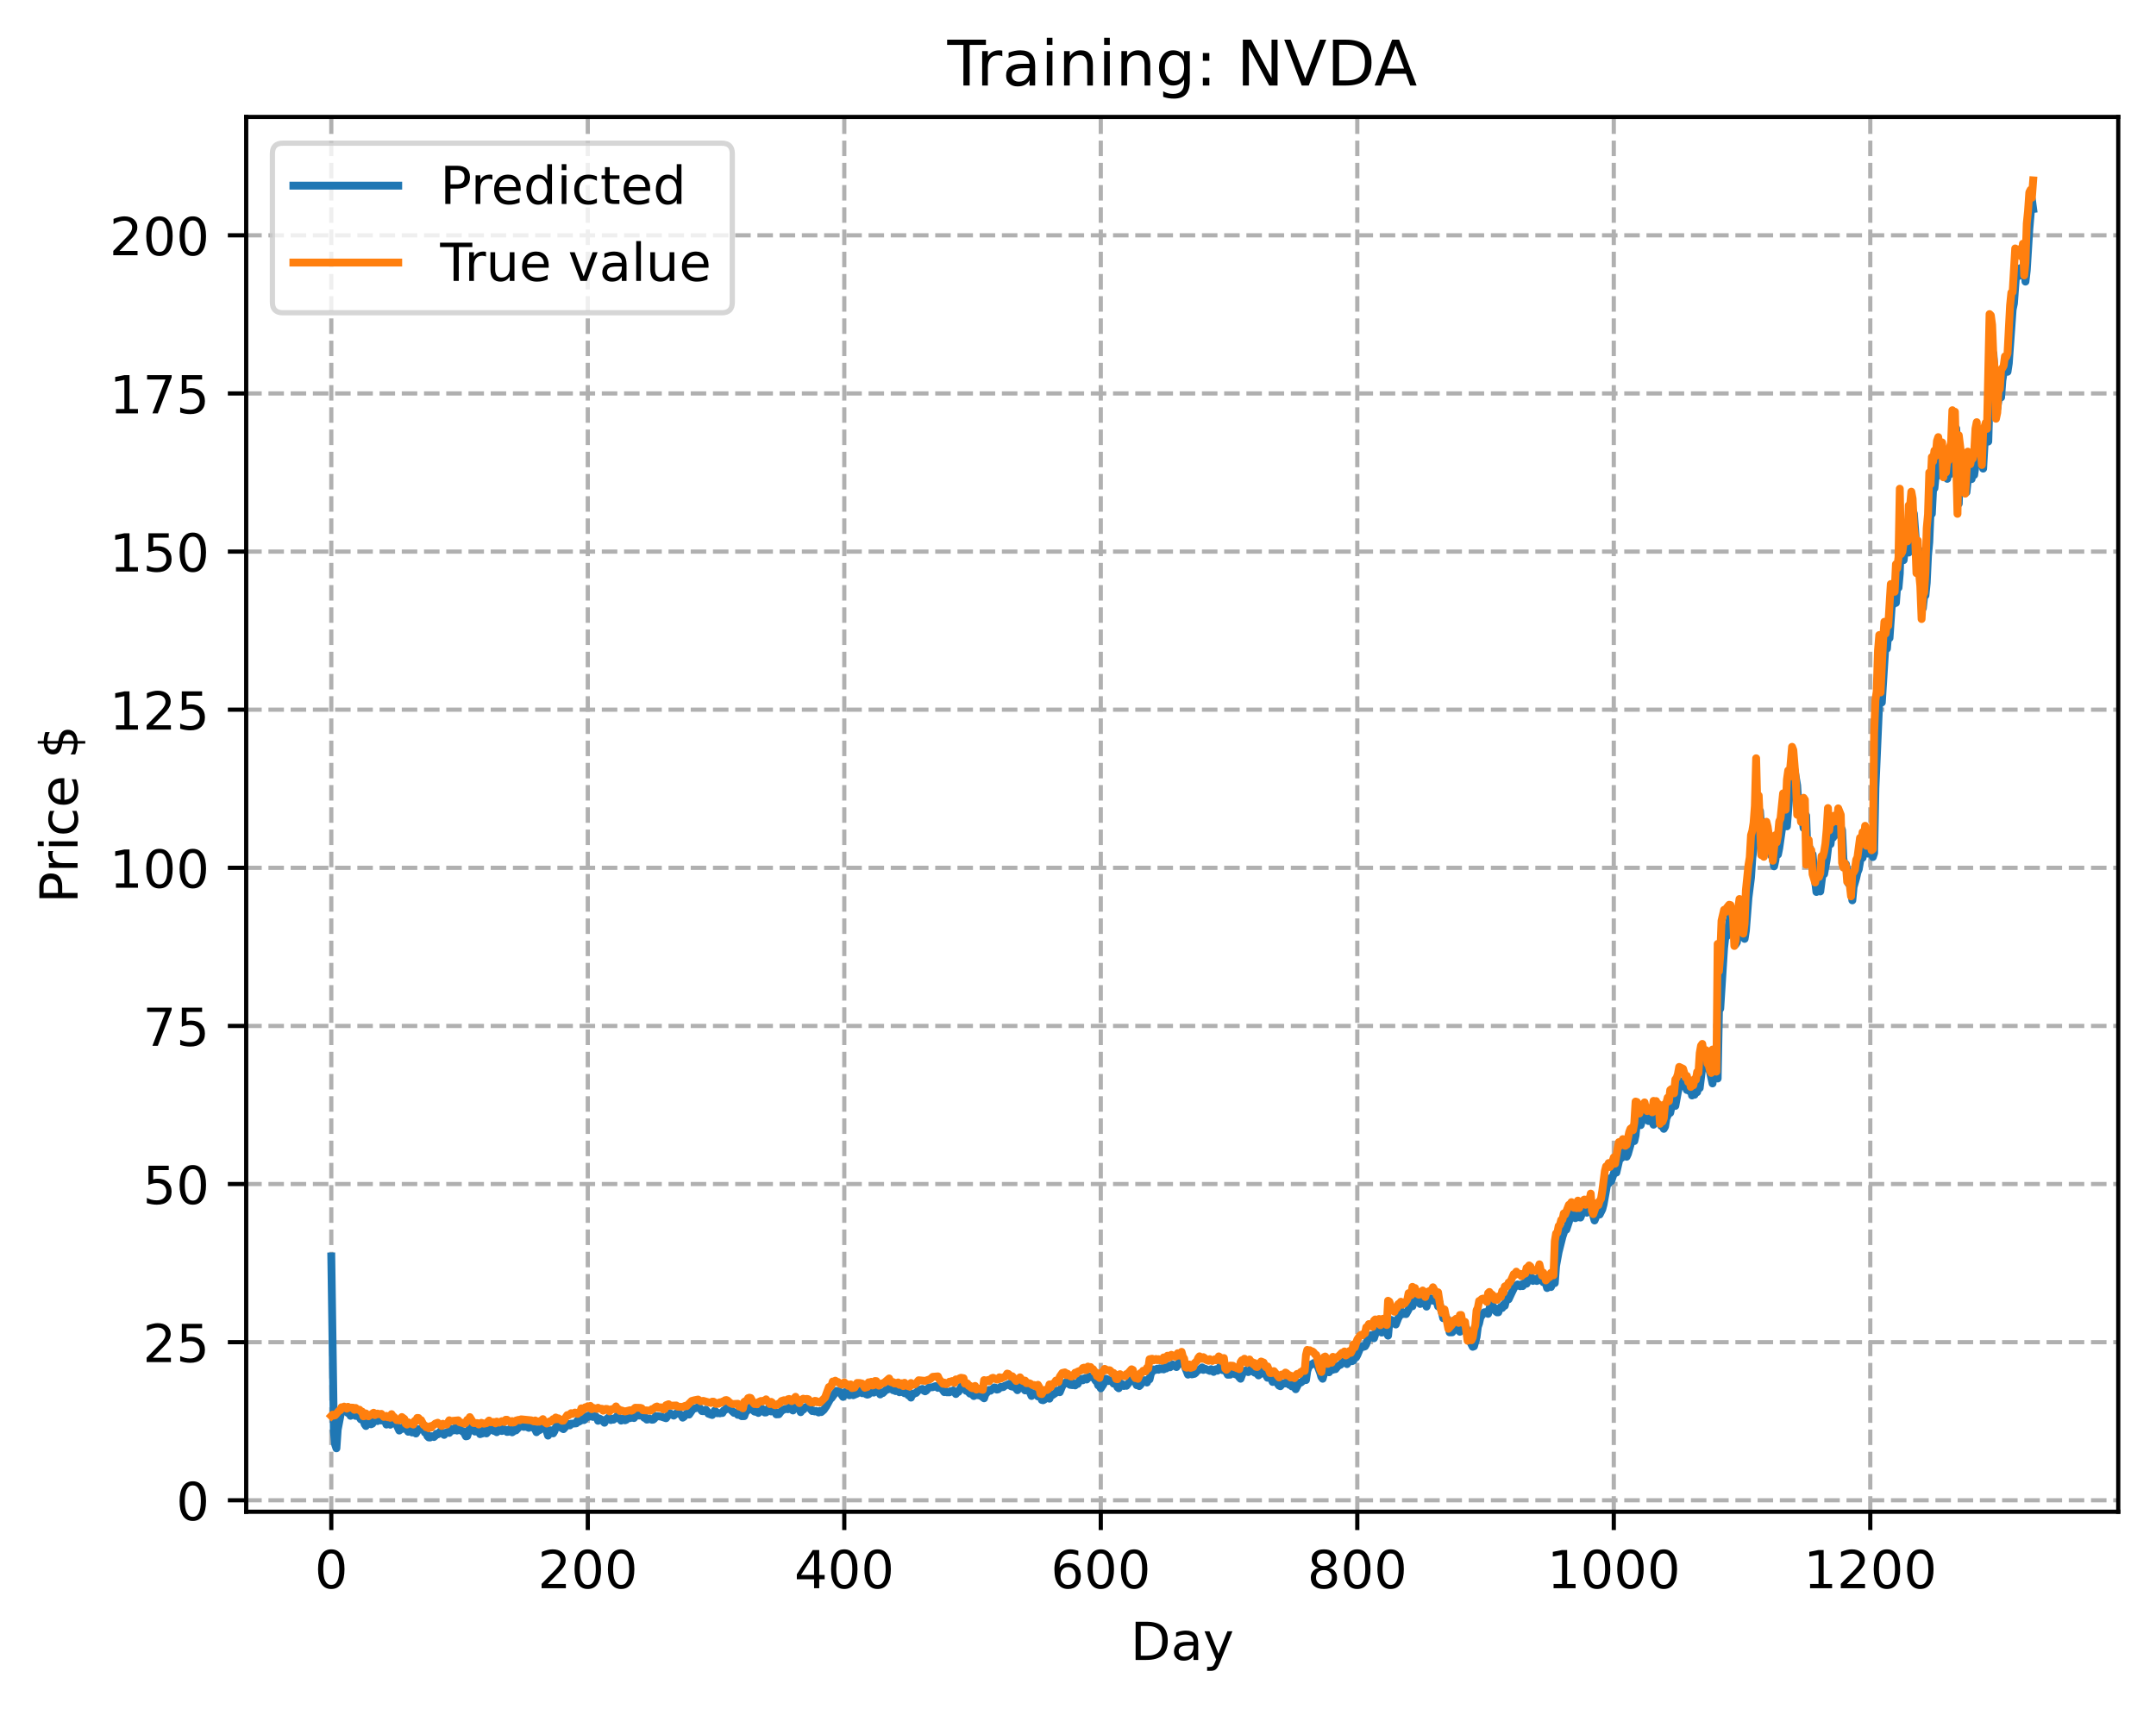 <?xml version="1.0" encoding="utf-8" standalone="no"?>
<!DOCTYPE svg PUBLIC "-//W3C//DTD SVG 1.1//EN"
  "http://www.w3.org/Graphics/SVG/1.1/DTD/svg11.dtd">
<!-- Created with matplotlib (https://matplotlib.org/) -->
<svg height="325.986pt" version="1.1" viewBox="0 0 411.286 325.986" width="411.286pt" xmlns="http://www.w3.org/2000/svg" xmlns:xlink="http://www.w3.org/1999/xlink">
 <defs>
  <style type="text/css">
*{stroke-linecap:butt;stroke-linejoin:round;}
  </style>
 </defs>
 <g id="figure_1">
  <g id="patch_1">
   <path d="M 0 325.986 
L 411.286 325.986 
L 411.286 0 
L 0 0 
z
" style="fill:#ffffff;"/>
  </g>
  <g id="axes_1">
   <g id="patch_2">
    <path d="M 46.966 288.43 
L 404.086 288.43 
L 404.086 22.318 
L 46.966 22.318 
z
" style="fill:#ffffff;"/>
   </g>
   <g id="matplotlib.axis_1">
    <g id="xtick_1">
     <g id="line2d_1">
      <path clip-path="url(#pfe47fb5518)" d="M 63.198 288.43 
L 63.198 22.318 
" style="fill:none;stroke:#b0b0b0;stroke-dasharray:2.96,1.28;stroke-dashoffset:0;stroke-width:0.8;"/>
     </g>
     <g id="line2d_2">
      <defs>
       <path d="M 0 0 
L 0 3.5 
" id="m593bb0621c" style="stroke:#000000;stroke-width:0.8;"/>
      </defs>
      <g>
       <use style="stroke:#000000;stroke-width:0.8;" x="63.198" xlink:href="#m593bb0621c" y="288.43"/>
      </g>
     </g>
     <g id="text_1">
      <!-- 0 -->
      <defs>
       <path d="M 31.781 66.406 
Q 24.172 66.406 20.328 58.906 
Q 16.5 51.422 16.5 36.375 
Q 16.5 21.391 20.328 13.891 
Q 24.172 6.391 31.781 6.391 
Q 39.453 6.391 43.281 13.891 
Q 47.125 21.391 47.125 36.375 
Q 47.125 51.422 43.281 58.906 
Q 39.453 66.406 31.781 66.406 
z
M 31.781 74.219 
Q 44.047 74.219 50.516 64.516 
Q 56.984 54.828 56.984 36.375 
Q 56.984 17.969 50.516 8.266 
Q 44.047 -1.422 31.781 -1.422 
Q 19.531 -1.422 13.062 8.266 
Q 6.594 17.969 6.594 36.375 
Q 6.594 54.828 13.062 64.516 
Q 19.531 74.219 31.781 74.219 
z
" id="DejaVuSans-48"/>
      </defs>
      <g transform="translate(60.017 303.029)scale(0.1 -0.1)">
       <use xlink:href="#DejaVuSans-48"/>
      </g>
     </g>
    </g>
    <g id="xtick_2">
     <g id="line2d_3">
      <path clip-path="url(#pfe47fb5518)" d="M 112.129 288.43 
L 112.129 22.318 
" style="fill:none;stroke:#b0b0b0;stroke-dasharray:2.96,1.28;stroke-dashoffset:0;stroke-width:0.8;"/>
     </g>
     <g id="line2d_4">
      <g>
       <use style="stroke:#000000;stroke-width:0.8;" x="112.129" xlink:href="#m593bb0621c" y="288.43"/>
      </g>
     </g>
     <g id="text_2">
      <!-- 200 -->
      <defs>
       <path d="M 19.188 8.297 
L 53.609 8.297 
L 53.609 0 
L 7.328 0 
L 7.328 8.297 
Q 12.938 14.109 22.625 23.891 
Q 32.328 33.688 34.812 36.531 
Q 39.547 41.844 41.422 45.531 
Q 43.312 49.219 43.312 52.781 
Q 43.312 58.594 39.234 62.25 
Q 35.156 65.922 28.609 65.922 
Q 23.969 65.922 18.812 64.312 
Q 13.672 62.703 7.812 59.422 
L 7.812 69.391 
Q 13.766 71.781 18.938 73 
Q 24.125 74.219 28.422 74.219 
Q 39.75 74.219 46.484 68.547 
Q 53.219 62.891 53.219 53.422 
Q 53.219 48.922 51.531 44.891 
Q 49.859 40.875 45.406 35.406 
Q 44.188 33.984 37.641 27.219 
Q 31.109 20.453 19.188 8.297 
z
" id="DejaVuSans-50"/>
      </defs>
      <g transform="translate(102.585 303.029)scale(0.1 -0.1)">
       <use xlink:href="#DejaVuSans-50"/>
       <use x="63.623" xlink:href="#DejaVuSans-48"/>
       <use x="127.246" xlink:href="#DejaVuSans-48"/>
      </g>
     </g>
    </g>
    <g id="xtick_3">
     <g id="line2d_5">
      <path clip-path="url(#pfe47fb5518)" d="M 161.06 288.43 
L 161.06 22.318 
" style="fill:none;stroke:#b0b0b0;stroke-dasharray:2.96,1.28;stroke-dashoffset:0;stroke-width:0.8;"/>
     </g>
     <g id="line2d_6">
      <g>
       <use style="stroke:#000000;stroke-width:0.8;" x="161.06" xlink:href="#m593bb0621c" y="288.43"/>
      </g>
     </g>
     <g id="text_3">
      <!-- 400 -->
      <defs>
       <path d="M 37.797 64.312 
L 12.891 25.391 
L 37.797 25.391 
z
M 35.203 72.906 
L 47.609 72.906 
L 47.609 25.391 
L 58.016 25.391 
L 58.016 17.188 
L 47.609 17.188 
L 47.609 0 
L 37.797 0 
L 37.797 17.188 
L 4.891 17.188 
L 4.891 26.703 
z
" id="DejaVuSans-52"/>
      </defs>
      <g transform="translate(151.516 303.029)scale(0.1 -0.1)">
       <use xlink:href="#DejaVuSans-52"/>
       <use x="63.623" xlink:href="#DejaVuSans-48"/>
       <use x="127.246" xlink:href="#DejaVuSans-48"/>
      </g>
     </g>
    </g>
    <g id="xtick_4">
     <g id="line2d_7">
      <path clip-path="url(#pfe47fb5518)" d="M 209.99 288.43 
L 209.99 22.318 
" style="fill:none;stroke:#b0b0b0;stroke-dasharray:2.96,1.28;stroke-dashoffset:0;stroke-width:0.8;"/>
     </g>
     <g id="line2d_8">
      <g>
       <use style="stroke:#000000;stroke-width:0.8;" x="209.99" xlink:href="#m593bb0621c" y="288.43"/>
      </g>
     </g>
     <g id="text_4">
      <!-- 600 -->
      <defs>
       <path d="M 33.016 40.375 
Q 26.375 40.375 22.484 35.828 
Q 18.609 31.297 18.609 23.391 
Q 18.609 15.531 22.484 10.953 
Q 26.375 6.391 33.016 6.391 
Q 39.656 6.391 43.531 10.953 
Q 47.406 15.531 47.406 23.391 
Q 47.406 31.297 43.531 35.828 
Q 39.656 40.375 33.016 40.375 
z
M 52.594 71.297 
L 52.594 62.312 
Q 48.875 64.062 45.094 64.984 
Q 41.312 65.922 37.594 65.922 
Q 27.828 65.922 22.672 59.328 
Q 17.531 52.734 16.797 39.406 
Q 19.672 43.656 24.016 45.922 
Q 28.375 48.188 33.594 48.188 
Q 44.578 48.188 50.953 41.516 
Q 57.328 34.859 57.328 23.391 
Q 57.328 12.156 50.688 5.359 
Q 44.047 -1.422 33.016 -1.422 
Q 20.359 -1.422 13.672 8.266 
Q 6.984 17.969 6.984 36.375 
Q 6.984 53.656 15.188 63.938 
Q 23.391 74.219 37.203 74.219 
Q 40.922 74.219 44.703 73.484 
Q 48.484 72.75 52.594 71.297 
z
" id="DejaVuSans-54"/>
      </defs>
      <g transform="translate(200.446 303.029)scale(0.1 -0.1)">
       <use xlink:href="#DejaVuSans-54"/>
       <use x="63.623" xlink:href="#DejaVuSans-48"/>
       <use x="127.246" xlink:href="#DejaVuSans-48"/>
      </g>
     </g>
    </g>
    <g id="xtick_5">
     <g id="line2d_9">
      <path clip-path="url(#pfe47fb5518)" d="M 258.921 288.43 
L 258.921 22.318 
" style="fill:none;stroke:#b0b0b0;stroke-dasharray:2.96,1.28;stroke-dashoffset:0;stroke-width:0.8;"/>
     </g>
     <g id="line2d_10">
      <g>
       <use style="stroke:#000000;stroke-width:0.8;" x="258.921" xlink:href="#m593bb0621c" y="288.43"/>
      </g>
     </g>
     <g id="text_5">
      <!-- 800 -->
      <defs>
       <path d="M 31.781 34.625 
Q 24.75 34.625 20.719 30.859 
Q 16.703 27.094 16.703 20.516 
Q 16.703 13.922 20.719 10.156 
Q 24.75 6.391 31.781 6.391 
Q 38.812 6.391 42.859 10.172 
Q 46.922 13.969 46.922 20.516 
Q 46.922 27.094 42.891 30.859 
Q 38.875 34.625 31.781 34.625 
z
M 21.922 38.812 
Q 15.578 40.375 12.031 44.719 
Q 8.5 49.078 8.5 55.328 
Q 8.5 64.062 14.719 69.141 
Q 20.953 74.219 31.781 74.219 
Q 42.672 74.219 48.875 69.141 
Q 55.078 64.062 55.078 55.328 
Q 55.078 49.078 51.531 44.719 
Q 48 40.375 41.703 38.812 
Q 48.828 37.156 52.797 32.312 
Q 56.781 27.484 56.781 20.516 
Q 56.781 9.906 50.312 4.234 
Q 43.844 -1.422 31.781 -1.422 
Q 19.734 -1.422 13.25 4.234 
Q 6.781 9.906 6.781 20.516 
Q 6.781 27.484 10.781 32.312 
Q 14.797 37.156 21.922 38.812 
z
M 18.312 54.391 
Q 18.312 48.734 21.844 45.562 
Q 25.391 42.391 31.781 42.391 
Q 38.141 42.391 41.719 45.562 
Q 45.312 48.734 45.312 54.391 
Q 45.312 60.062 41.719 63.234 
Q 38.141 66.406 31.781 66.406 
Q 25.391 66.406 21.844 63.234 
Q 18.312 60.062 18.312 54.391 
z
" id="DejaVuSans-56"/>
      </defs>
      <g transform="translate(249.377 303.029)scale(0.1 -0.1)">
       <use xlink:href="#DejaVuSans-56"/>
       <use x="63.623" xlink:href="#DejaVuSans-48"/>
       <use x="127.246" xlink:href="#DejaVuSans-48"/>
      </g>
     </g>
    </g>
    <g id="xtick_6">
     <g id="line2d_11">
      <path clip-path="url(#pfe47fb5518)" d="M 307.851 288.43 
L 307.851 22.318 
" style="fill:none;stroke:#b0b0b0;stroke-dasharray:2.96,1.28;stroke-dashoffset:0;stroke-width:0.8;"/>
     </g>
     <g id="line2d_12">
      <g>
       <use style="stroke:#000000;stroke-width:0.8;" x="307.851" xlink:href="#m593bb0621c" y="288.43"/>
      </g>
     </g>
     <g id="text_6">
      <!-- 1000 -->
      <defs>
       <path d="M 12.406 8.297 
L 28.516 8.297 
L 28.516 63.922 
L 10.984 60.406 
L 10.984 69.391 
L 28.422 72.906 
L 38.281 72.906 
L 38.281 8.297 
L 54.391 8.297 
L 54.391 0 
L 12.406 0 
z
" id="DejaVuSans-49"/>
      </defs>
      <g transform="translate(295.126 303.029)scale(0.1 -0.1)">
       <use xlink:href="#DejaVuSans-49"/>
       <use x="63.623" xlink:href="#DejaVuSans-48"/>
       <use x="127.246" xlink:href="#DejaVuSans-48"/>
       <use x="190.869" xlink:href="#DejaVuSans-48"/>
      </g>
     </g>
    </g>
    <g id="xtick_7">
     <g id="line2d_13">
      <path clip-path="url(#pfe47fb5518)" d="M 356.782 288.43 
L 356.782 22.318 
" style="fill:none;stroke:#b0b0b0;stroke-dasharray:2.96,1.28;stroke-dashoffset:0;stroke-width:0.8;"/>
     </g>
     <g id="line2d_14">
      <g>
       <use style="stroke:#000000;stroke-width:0.8;" x="356.782" xlink:href="#m593bb0621c" y="288.43"/>
      </g>
     </g>
     <g id="text_7">
      <!-- 1200 -->
      <g transform="translate(344.057 303.029)scale(0.1 -0.1)">
       <use xlink:href="#DejaVuSans-49"/>
       <use x="63.623" xlink:href="#DejaVuSans-50"/>
       <use x="127.246" xlink:href="#DejaVuSans-48"/>
       <use x="190.869" xlink:href="#DejaVuSans-48"/>
      </g>
     </g>
    </g>
    <g id="text_8">
     <!-- Day -->
     <defs>
      <path d="M 19.672 64.797 
L 19.672 8.109 
L 31.594 8.109 
Q 46.688 8.109 53.688 14.938 
Q 60.688 21.781 60.688 36.531 
Q 60.688 51.172 53.688 57.984 
Q 46.688 64.797 31.594 64.797 
z
M 9.812 72.906 
L 30.078 72.906 
Q 51.266 72.906 61.172 64.094 
Q 71.094 55.281 71.094 36.531 
Q 71.094 17.672 61.125 8.828 
Q 51.172 0 30.078 0 
L 9.812 0 
z
" id="DejaVuSans-68"/>
      <path d="M 34.281 27.484 
Q 23.391 27.484 19.188 25 
Q 14.984 22.516 14.984 16.5 
Q 14.984 11.719 18.141 8.906 
Q 21.297 6.109 26.703 6.109 
Q 34.188 6.109 38.703 11.406 
Q 43.219 16.703 43.219 25.484 
L 43.219 27.484 
z
M 52.203 31.203 
L 52.203 0 
L 43.219 0 
L 43.219 8.297 
Q 40.141 3.328 35.547 0.953 
Q 30.953 -1.422 24.312 -1.422 
Q 15.922 -1.422 10.953 3.297 
Q 6 8.016 6 15.922 
Q 6 25.141 12.172 29.828 
Q 18.359 34.516 30.609 34.516 
L 43.219 34.516 
L 43.219 35.406 
Q 43.219 41.609 39.141 45 
Q 35.062 48.391 27.688 48.391 
Q 23 48.391 18.547 47.266 
Q 14.109 46.141 10.016 43.891 
L 10.016 52.203 
Q 14.938 54.109 19.578 55.047 
Q 24.219 56 28.609 56 
Q 40.484 56 46.344 49.844 
Q 52.203 43.703 52.203 31.203 
z
" id="DejaVuSans-97"/>
      <path d="M 32.172 -5.078 
Q 28.375 -14.844 24.75 -17.812 
Q 21.141 -20.797 15.094 -20.797 
L 7.906 -20.797 
L 7.906 -13.281 
L 13.188 -13.281 
Q 16.891 -13.281 18.938 -11.516 
Q 21 -9.766 23.484 -3.219 
L 25.094 0.875 
L 2.984 54.688 
L 12.5 54.688 
L 29.594 11.922 
L 46.688 54.688 
L 56.203 54.688 
z
" id="DejaVuSans-121"/>
     </defs>
     <g transform="translate(215.652 316.707)scale(0.1 -0.1)">
      <use xlink:href="#DejaVuSans-68"/>
      <use x="77.002" xlink:href="#DejaVuSans-97"/>
      <use x="138.281" xlink:href="#DejaVuSans-121"/>
     </g>
    </g>
   </g>
   <g id="matplotlib.axis_2">
    <g id="ytick_1">
     <g id="line2d_15">
      <path clip-path="url(#pfe47fb5518)" d="M 46.966 286.244 
L 404.086 286.244 
" style="fill:none;stroke:#b0b0b0;stroke-dasharray:2.96,1.28;stroke-dashoffset:0;stroke-width:0.8;"/>
     </g>
     <g id="line2d_16">
      <defs>
       <path d="M 0 0 
L -3.5 0 
" id="m795a5b0c38" style="stroke:#000000;stroke-width:0.8;"/>
      </defs>
      <g>
       <use style="stroke:#000000;stroke-width:0.8;" x="46.966" xlink:href="#m795a5b0c38" y="286.244"/>
      </g>
     </g>
     <g id="text_9">
      <!-- 0 -->
      <g transform="translate(33.603 290.043)scale(0.1 -0.1)">
       <use xlink:href="#DejaVuSans-48"/>
      </g>
     </g>
    </g>
    <g id="ytick_2">
     <g id="line2d_17">
      <path clip-path="url(#pfe47fb5518)" d="M 46.966 256.076 
L 404.086 256.076 
" style="fill:none;stroke:#b0b0b0;stroke-dasharray:2.96,1.28;stroke-dashoffset:0;stroke-width:0.8;"/>
     </g>
     <g id="line2d_18">
      <g>
       <use style="stroke:#000000;stroke-width:0.8;" x="46.966" xlink:href="#m795a5b0c38" y="256.076"/>
      </g>
     </g>
     <g id="text_10">
      <!-- 25 -->
      <defs>
       <path d="M 10.797 72.906 
L 49.516 72.906 
L 49.516 64.594 
L 19.828 64.594 
L 19.828 46.734 
Q 21.969 47.469 24.109 47.828 
Q 26.266 48.188 28.422 48.188 
Q 40.625 48.188 47.75 41.5 
Q 54.891 34.812 54.891 23.391 
Q 54.891 11.625 47.562 5.094 
Q 40.234 -1.422 26.906 -1.422 
Q 22.312 -1.422 17.547 -0.641 
Q 12.797 0.141 7.719 1.703 
L 7.719 11.625 
Q 12.109 9.234 16.797 8.062 
Q 21.484 6.891 26.703 6.891 
Q 35.156 6.891 40.078 11.328 
Q 45.016 15.766 45.016 23.391 
Q 45.016 31 40.078 35.438 
Q 35.156 39.891 26.703 39.891 
Q 22.75 39.891 18.812 39.016 
Q 14.891 38.141 10.797 36.281 
z
" id="DejaVuSans-53"/>
      </defs>
      <g transform="translate(27.241 259.875)scale(0.1 -0.1)">
       <use xlink:href="#DejaVuSans-50"/>
       <use x="63.623" xlink:href="#DejaVuSans-53"/>
      </g>
     </g>
    </g>
    <g id="ytick_3">
     <g id="line2d_19">
      <path clip-path="url(#pfe47fb5518)" d="M 46.966 225.908 
L 404.086 225.908 
" style="fill:none;stroke:#b0b0b0;stroke-dasharray:2.96,1.28;stroke-dashoffset:0;stroke-width:0.8;"/>
     </g>
     <g id="line2d_20">
      <g>
       <use style="stroke:#000000;stroke-width:0.8;" x="46.966" xlink:href="#m795a5b0c38" y="225.908"/>
      </g>
     </g>
     <g id="text_11">
      <!-- 50 -->
      <g transform="translate(27.241 229.707)scale(0.1 -0.1)">
       <use xlink:href="#DejaVuSans-53"/>
       <use x="63.623" xlink:href="#DejaVuSans-48"/>
      </g>
     </g>
    </g>
    <g id="ytick_4">
     <g id="line2d_21">
      <path clip-path="url(#pfe47fb5518)" d="M 46.966 195.74 
L 404.086 195.74 
" style="fill:none;stroke:#b0b0b0;stroke-dasharray:2.96,1.28;stroke-dashoffset:0;stroke-width:0.8;"/>
     </g>
     <g id="line2d_22">
      <g>
       <use style="stroke:#000000;stroke-width:0.8;" x="46.966" xlink:href="#m795a5b0c38" y="195.74"/>
      </g>
     </g>
     <g id="text_12">
      <!-- 75 -->
      <defs>
       <path d="M 8.203 72.906 
L 55.078 72.906 
L 55.078 68.703 
L 28.609 0 
L 18.312 0 
L 43.219 64.594 
L 8.203 64.594 
z
" id="DejaVuSans-55"/>
      </defs>
      <g transform="translate(27.241 199.539)scale(0.1 -0.1)">
       <use xlink:href="#DejaVuSans-55"/>
       <use x="63.623" xlink:href="#DejaVuSans-53"/>
      </g>
     </g>
    </g>
    <g id="ytick_5">
     <g id="line2d_23">
      <path clip-path="url(#pfe47fb5518)" d="M 46.966 165.572 
L 404.086 165.572 
" style="fill:none;stroke:#b0b0b0;stroke-dasharray:2.96,1.28;stroke-dashoffset:0;stroke-width:0.8;"/>
     </g>
     <g id="line2d_24">
      <g>
       <use style="stroke:#000000;stroke-width:0.8;" x="46.966" xlink:href="#m795a5b0c38" y="165.572"/>
      </g>
     </g>
     <g id="text_13">
      <!-- 100 -->
      <g transform="translate(20.878 169.371)scale(0.1 -0.1)">
       <use xlink:href="#DejaVuSans-49"/>
       <use x="63.623" xlink:href="#DejaVuSans-48"/>
       <use x="127.246" xlink:href="#DejaVuSans-48"/>
      </g>
     </g>
    </g>
    <g id="ytick_6">
     <g id="line2d_25">
      <path clip-path="url(#pfe47fb5518)" d="M 46.966 135.404 
L 404.086 135.404 
" style="fill:none;stroke:#b0b0b0;stroke-dasharray:2.96,1.28;stroke-dashoffset:0;stroke-width:0.8;"/>
     </g>
     <g id="line2d_26">
      <g>
       <use style="stroke:#000000;stroke-width:0.8;" x="46.966" xlink:href="#m795a5b0c38" y="135.404"/>
      </g>
     </g>
     <g id="text_14">
      <!-- 125 -->
      <g transform="translate(20.878 139.203)scale(0.1 -0.1)">
       <use xlink:href="#DejaVuSans-49"/>
       <use x="63.623" xlink:href="#DejaVuSans-50"/>
       <use x="127.246" xlink:href="#DejaVuSans-53"/>
      </g>
     </g>
    </g>
    <g id="ytick_7">
     <g id="line2d_27">
      <path clip-path="url(#pfe47fb5518)" d="M 46.966 105.236 
L 404.086 105.236 
" style="fill:none;stroke:#b0b0b0;stroke-dasharray:2.96,1.28;stroke-dashoffset:0;stroke-width:0.8;"/>
     </g>
     <g id="line2d_28">
      <g>
       <use style="stroke:#000000;stroke-width:0.8;" x="46.966" xlink:href="#m795a5b0c38" y="105.236"/>
      </g>
     </g>
     <g id="text_15">
      <!-- 150 -->
      <g transform="translate(20.878 109.035)scale(0.1 -0.1)">
       <use xlink:href="#DejaVuSans-49"/>
       <use x="63.623" xlink:href="#DejaVuSans-53"/>
       <use x="127.246" xlink:href="#DejaVuSans-48"/>
      </g>
     </g>
    </g>
    <g id="ytick_8">
     <g id="line2d_29">
      <path clip-path="url(#pfe47fb5518)" d="M 46.966 75.068 
L 404.086 75.068 
" style="fill:none;stroke:#b0b0b0;stroke-dasharray:2.96,1.28;stroke-dashoffset:0;stroke-width:0.8;"/>
     </g>
     <g id="line2d_30">
      <g>
       <use style="stroke:#000000;stroke-width:0.8;" x="46.966" xlink:href="#m795a5b0c38" y="75.068"/>
      </g>
     </g>
     <g id="text_16">
      <!-- 175 -->
      <g transform="translate(20.878 78.868)scale(0.1 -0.1)">
       <use xlink:href="#DejaVuSans-49"/>
       <use x="63.623" xlink:href="#DejaVuSans-55"/>
       <use x="127.246" xlink:href="#DejaVuSans-53"/>
      </g>
     </g>
    </g>
    <g id="ytick_9">
     <g id="line2d_31">
      <path clip-path="url(#pfe47fb5518)" d="M 46.966 44.9 
L 404.086 44.9 
" style="fill:none;stroke:#b0b0b0;stroke-dasharray:2.96,1.28;stroke-dashoffset:0;stroke-width:0.8;"/>
     </g>
     <g id="line2d_32">
      <g>
       <use style="stroke:#000000;stroke-width:0.8;" x="46.966" xlink:href="#m795a5b0c38" y="44.9"/>
      </g>
     </g>
     <g id="text_17">
      <!-- 200 -->
      <g transform="translate(20.878 48.7)scale(0.1 -0.1)">
       <use xlink:href="#DejaVuSans-50"/>
       <use x="63.623" xlink:href="#DejaVuSans-48"/>
       <use x="127.246" xlink:href="#DejaVuSans-48"/>
      </g>
     </g>
    </g>
    <g id="text_18">
     <!-- Price $ -->
     <defs>
      <path d="M 19.672 64.797 
L 19.672 37.406 
L 32.078 37.406 
Q 38.969 37.406 42.719 40.969 
Q 46.484 44.531 46.484 51.125 
Q 46.484 57.672 42.719 61.234 
Q 38.969 64.797 32.078 64.797 
z
M 9.812 72.906 
L 32.078 72.906 
Q 44.344 72.906 50.609 67.359 
Q 56.891 61.812 56.891 51.125 
Q 56.891 40.328 50.609 34.812 
Q 44.344 29.297 32.078 29.297 
L 19.672 29.297 
L 19.672 0 
L 9.812 0 
z
" id="DejaVuSans-80"/>
      <path d="M 41.109 46.297 
Q 39.594 47.172 37.812 47.578 
Q 36.031 48 33.891 48 
Q 26.266 48 22.188 43.047 
Q 18.109 38.094 18.109 28.812 
L 18.109 0 
L 9.078 0 
L 9.078 54.688 
L 18.109 54.688 
L 18.109 46.188 
Q 20.953 51.172 25.484 53.578 
Q 30.031 56 36.531 56 
Q 37.453 56 38.578 55.875 
Q 39.703 55.766 41.062 55.516 
z
" id="DejaVuSans-114"/>
      <path d="M 9.422 54.688 
L 18.406 54.688 
L 18.406 0 
L 9.422 0 
z
M 9.422 75.984 
L 18.406 75.984 
L 18.406 64.594 
L 9.422 64.594 
z
" id="DejaVuSans-105"/>
      <path d="M 48.781 52.594 
L 48.781 44.188 
Q 44.969 46.297 41.141 47.344 
Q 37.312 48.391 33.406 48.391 
Q 24.656 48.391 19.812 42.844 
Q 14.984 37.312 14.984 27.297 
Q 14.984 17.281 19.812 11.734 
Q 24.656 6.203 33.406 6.203 
Q 37.312 6.203 41.141 7.25 
Q 44.969 8.297 48.781 10.406 
L 48.781 2.094 
Q 45.016 0.344 40.984 -0.531 
Q 36.969 -1.422 32.422 -1.422 
Q 20.062 -1.422 12.781 6.344 
Q 5.516 14.109 5.516 27.297 
Q 5.516 40.672 12.859 48.328 
Q 20.219 56 33.016 56 
Q 37.156 56 41.109 55.141 
Q 45.062 54.297 48.781 52.594 
z
" id="DejaVuSans-99"/>
      <path d="M 56.203 29.594 
L 56.203 25.203 
L 14.891 25.203 
Q 15.484 15.922 20.484 11.062 
Q 25.484 6.203 34.422 6.203 
Q 39.594 6.203 44.453 7.469 
Q 49.312 8.734 54.109 11.281 
L 54.109 2.781 
Q 49.266 0.734 44.188 -0.344 
Q 39.109 -1.422 33.891 -1.422 
Q 20.797 -1.422 13.156 6.188 
Q 5.516 13.812 5.516 26.812 
Q 5.516 40.234 12.766 48.109 
Q 20.016 56 32.328 56 
Q 43.359 56 49.781 48.891 
Q 56.203 41.797 56.203 29.594 
z
M 47.219 32.234 
Q 47.125 39.594 43.094 43.984 
Q 39.062 48.391 32.422 48.391 
Q 24.906 48.391 20.391 44.141 
Q 15.875 39.891 15.188 32.172 
z
" id="DejaVuSans-101"/>
      <path id="DejaVuSans-32"/>
      <path d="M 33.797 -14.703 
L 28.906 -14.703 
L 28.859 0 
Q 23.734 0.094 18.609 1.188 
Q 13.484 2.297 8.297 4.5 
L 8.297 13.281 
Q 13.281 10.156 18.375 8.562 
Q 23.484 6.984 28.906 6.938 
L 28.906 29.203 
Q 18.109 30.953 13.203 35.156 
Q 8.297 39.359 8.297 46.688 
Q 8.297 54.641 13.625 59.219 
Q 18.953 63.812 28.906 64.5 
L 28.906 75.984 
L 33.797 75.984 
L 33.797 64.656 
Q 38.328 64.453 42.578 63.688 
Q 46.828 62.938 50.875 61.625 
L 50.875 53.078 
Q 46.828 55.125 42.547 56.25 
Q 38.281 57.375 33.797 57.562 
L 33.797 36.719 
Q 44.875 35.016 50.094 30.609 
Q 55.328 26.219 55.328 18.609 
Q 55.328 10.359 49.781 5.594 
Q 44.234 0.828 33.797 0.094 
z
M 28.906 37.594 
L 28.906 57.625 
Q 23.25 56.984 20.266 54.391 
Q 17.281 51.812 17.281 47.516 
Q 17.281 43.312 20.031 40.969 
Q 22.797 38.625 28.906 37.594 
z
M 33.797 28.219 
L 33.797 7.078 
Q 39.984 7.906 43.141 10.594 
Q 46.297 13.281 46.297 17.672 
Q 46.297 21.969 43.281 24.5 
Q 40.281 27.047 33.797 28.219 
z
" id="DejaVuSans-36"/>
     </defs>
     <g transform="translate(14.798 172.342)rotate(-90)scale(0.1 -0.1)">
      <use xlink:href="#DejaVuSans-80"/>
      <use x="58.553" xlink:href="#DejaVuSans-114"/>
      <use x="99.666" xlink:href="#DejaVuSans-105"/>
      <use x="127.449" xlink:href="#DejaVuSans-99"/>
      <use x="182.43" xlink:href="#DejaVuSans-101"/>
      <use x="243.953" xlink:href="#DejaVuSans-32"/>
      <use x="275.74" xlink:href="#DejaVuSans-36"/>
     </g>
    </g>
   </g>
   <g id="line2d_33">
    <path clip-path="url(#pfe47fb5518)" d="M 63.198 239.72 
L 63.688 273.076 
L 63.932 275.595 
L 64.177 276.334 
L 64.422 272.771 
L 65.156 268.945 
L 65.4 268.667 
L 65.645 268.701 
L 66.134 269.381 
L 66.379 269.611 
L 66.623 269.47 
L 66.868 270.129 
L 67.602 269.716 
L 67.847 270.143 
L 68.091 269.847 
L 68.581 270.429 
L 68.825 270.806 
L 69.07 270.732 
L 69.315 270.915 
L 69.559 271.73 
L 69.804 272.076 
L 70.049 271.341 
L 70.293 271.624 
L 70.783 271.745 
L 71.027 271.637 
L 71.272 271.027 
L 71.517 271.162 
L 71.761 270.591 
L 72.006 271.133 
L 72.251 270.996 
L 72.495 270.526 
L 72.74 271.023 
L 72.984 270.451 
L 73.474 271.175 
L 73.718 271.801 
L 73.963 271.376 
L 74.208 271.29 
L 74.452 271.828 
L 74.942 270.871 
L 75.186 271.384 
L 75.431 271.551 
L 75.676 271.903 
L 76.165 272.945 
L 76.654 272.5 
L 76.899 272.605 
L 77.144 272.127 
L 77.878 273.173 
L 78.367 273.025 
L 78.611 273.308 
L 78.856 273.07 
L 79.101 273.168 
L 79.345 273.51 
L 79.835 272.659 
L 80.324 272.74 
L 80.813 272.477 
L 81.058 273.328 
L 81.303 273.343 
L 81.547 274.02 
L 81.792 274.257 
L 82.037 274.271 
L 82.281 274.018 
L 82.526 274.018 
L 82.771 274.178 
L 83.015 273.966 
L 83.26 273.547 
L 83.505 273.677 
L 83.749 273.522 
L 83.994 273.092 
L 84.728 273.769 
L 84.972 273.365 
L 85.217 273.34 
L 85.462 273.187 
L 85.706 273.394 
L 85.951 272.59 
L 86.44 272.932 
L 86.93 272.358 
L 87.174 272.949 
L 87.419 272.824 
L 87.664 272.443 
L 87.908 272.88 
L 88.153 273.074 
L 88.398 273.091 
L 88.887 274.052 
L 89.132 273.998 
L 89.621 272.342 
L 89.866 272.17 
L 90.355 272.344 
L 90.599 273.134 
L 90.844 273.098 
L 91.089 272.72 
L 91.578 273.629 
L 92.067 273.479 
L 92.312 272.838 
L 92.557 273.418 
L 92.801 273.485 
L 93.291 272.935 
L 93.535 272.136 
L 93.78 272.614 
L 94.025 272.748 
L 94.269 273.034 
L 94.514 272.611 
L 94.759 273.26 
L 95.248 272.855 
L 95.737 273.032 
L 95.982 272.583 
L 96.227 272.864 
L 96.471 272.791 
L 96.716 273.205 
L 96.96 273.181 
L 97.205 272.68 
L 97.694 273.281 
L 97.939 273.119 
L 98.184 272.75 
L 98.428 272.917 
L 99.162 272.156 
L 99.652 272.06 
L 99.896 272.238 
L 100.386 272.181 
L 100.875 272.426 
L 101.609 271.787 
L 101.854 272.493 
L 102.098 272.728 
L 102.343 273.259 
L 102.587 272.889 
L 102.832 272.913 
L 103.077 272.737 
L 103.321 271.92 
L 103.811 271.919 
L 104.055 272.391 
L 104.545 273.91 
L 105.034 272.881 
L 105.523 273.483 
L 105.768 273.064 
L 106.013 272.359 
L 106.257 272.03 
L 106.502 272.07 
L 107.481 272.674 
L 108.215 271.843 
L 108.459 271.694 
L 108.704 271.958 
L 108.948 271.636 
L 109.927 271.568 
L 110.172 271.011 
L 110.416 271.261 
L 110.906 270.979 
L 111.15 270.589 
L 111.395 270.946 
L 111.64 270.69 
L 111.884 270.257 
L 112.129 270.364 
L 112.374 270.103 
L 112.618 270.263 
L 112.863 270.144 
L 113.108 270.336 
L 113.597 270.179 
L 113.842 270.452 
L 114.086 271.078 
L 114.331 270.637 
L 114.82 270.904 
L 115.309 271.454 
L 115.554 270.891 
L 116.043 270.474 
L 116.288 270.547 
L 116.533 270.944 
L 116.777 270.712 
L 117.022 270.866 
L 117.267 270.564 
L 117.511 270.61 
L 117.756 270.162 
L 118.001 270.476 
L 118.245 270.578 
L 118.49 271.045 
L 118.979 270.603 
L 119.224 270.984 
L 119.469 270.892 
L 119.713 270.497 
L 120.203 270.576 
L 120.447 270.417 
L 120.936 270.56 
L 121.426 269.962 
L 121.915 270.085 
L 122.16 270.07 
L 122.404 269.905 
L 122.894 270.518 
L 123.138 270.44 
L 123.383 270.855 
L 123.628 270.814 
L 123.872 270.631 
L 124.362 270.882 
L 124.606 270.859 
L 124.851 270.657 
L 125.096 270.182 
L 126.074 270.27 
L 127.053 270.592 
L 127.787 269.614 
L 128.521 270.096 
L 129.255 269.468 
L 129.989 270.024 
L 130.233 270.482 
L 130.478 270.319 
L 130.967 269.718 
L 131.457 269.896 
L 132.191 268.827 
L 132.68 268.688 
L 133.169 268.476 
L 133.414 268.551 
L 133.903 269.227 
L 134.148 269.254 
L 134.637 268.95 
L 134.882 269.224 
L 135.126 269.721 
L 135.616 269.903 
L 135.86 269.975 
L 136.35 269.12 
L 136.839 269.641 
L 137.084 269.581 
L 137.328 269.66 
L 137.573 269.56 
L 137.818 269.592 
L 138.062 269.125 
L 138.307 269.025 
L 138.796 268.41 
L 140.019 269.569 
L 140.264 269.461 
L 140.509 269.548 
L 140.753 269.949 
L 140.998 269.894 
L 141.487 270.202 
L 141.977 270.189 
L 142.221 269.484 
L 143.2 268.468 
L 143.445 268.552 
L 143.689 269.103 
L 143.934 269.321 
L 144.178 269.375 
L 144.423 269.288 
L 144.668 269.586 
L 145.157 269.103 
L 145.402 268.8 
L 145.646 269.031 
L 145.891 269.501 
L 146.136 269.485 
L 146.38 268.898 
L 146.625 268.682 
L 147.114 269.299 
L 147.359 268.848 
L 147.848 269.366 
L 148.093 269.855 
L 148.582 269.832 
L 149.072 269.182 
L 149.806 268.799 
L 150.295 268.874 
L 150.539 268.551 
L 150.784 268.503 
L 151.029 268.952 
L 151.273 269.115 
L 152.007 268.14 
L 152.252 268.299 
L 152.497 268.693 
L 152.741 269.438 
L 152.986 269.061 
L 153.231 268.969 
L 153.72 268.447 
L 154.209 268.487 
L 154.454 268.631 
L 154.943 269.225 
L 155.188 269.135 
L 155.433 269.299 
L 155.677 269.203 
L 156.166 269.496 
L 156.411 269.195 
L 156.656 269.422 
L 157.145 269.005 
L 157.634 268.294 
L 158.368 266.944 
L 158.613 266.753 
L 159.592 265.371 
L 159.836 265.617 
L 160.081 265.462 
L 160.815 266.513 
L 161.06 266.172 
L 161.304 265.604 
L 161.549 265.671 
L 162.038 266.212 
L 162.283 266.081 
L 162.527 265.669 
L 162.772 266.202 
L 163.506 265.891 
L 163.751 265.498 
L 163.995 265.335 
L 164.24 265.476 
L 164.485 265.817 
L 164.729 265.596 
L 164.974 265.598 
L 165.219 266.008 
L 165.463 266.095 
L 165.708 266.023 
L 165.953 265.561 
L 166.197 265.712 
L 166.442 265.574 
L 166.687 265.703 
L 167.176 265.006 
L 167.421 265.11 
L 167.91 266.053 
L 168.154 265.838 
L 168.399 265.799 
L 169.133 265.083 
L 169.378 265.099 
L 169.867 264.708 
L 170.112 264.798 
L 170.356 265.244 
L 170.601 265.259 
L 170.846 265.413 
L 171.09 265.225 
L 171.58 265.639 
L 171.824 265.551 
L 172.069 265.603 
L 172.314 265.308 
L 172.558 265.825 
L 172.803 265.581 
L 173.292 266.23 
L 173.537 266.329 
L 173.782 266.658 
L 174.026 265.905 
L 174.271 265.993 
L 174.515 265.811 
L 174.76 265.768 
L 175.249 265.206 
L 175.983 264.989 
L 176.228 265.329 
L 176.473 265.458 
L 176.717 265.305 
L 177.207 264.707 
L 177.696 264.683 
L 177.941 264.675 
L 178.43 264.466 
L 178.919 264.8 
L 179.164 264.259 
L 180.142 265.612 
L 180.387 265.386 
L 180.632 265.644 
L 181.121 265.649 
L 181.366 265.42 
L 181.61 265.448 
L 181.855 265.287 
L 182.344 265.971 
L 182.589 265.556 
L 182.834 265.565 
L 183.568 264.237 
L 184.057 264.76 
L 184.302 265.359 
L 184.546 265.361 
L 185.036 265.902 
L 185.28 265.798 
L 185.77 266.36 
L 186.014 266.226 
L 186.259 265.912 
L 186.503 266.198 
L 186.748 265.895 
L 186.993 266.304 
L 187.237 266.396 
L 187.727 266.786 
L 187.971 266.048 
L 188.705 265.183 
L 188.95 265.347 
L 189.684 264.706 
L 189.929 264.777 
L 190.173 265.134 
L 190.418 265.072 
L 190.907 264.592 
L 191.152 264.682 
L 191.397 264.646 
L 191.641 264.413 
L 192.13 264.23 
L 192.62 263.984 
L 192.864 264.484 
L 193.109 264.565 
L 193.354 264.422 
L 193.843 264.945 
L 194.088 265.243 
L 194.822 264.407 
L 195.311 264.999 
L 195.556 265.289 
L 195.8 265.105 
L 196.045 265.238 
L 196.29 265.217 
L 196.779 266.346 
L 197.024 266 
L 197.268 265.992 
L 197.513 265.741 
L 198.002 266.43 
L 198.247 266.119 
L 198.491 266.249 
L 198.736 267.098 
L 198.981 267.161 
L 199.225 267.033 
L 199.715 266.513 
L 199.959 266.627 
L 200.204 266.863 
L 200.449 266.118 
L 200.693 266.225 
L 201.427 265.731 
L 201.672 265.315 
L 201.917 265.554 
L 202.161 265.629 
L 202.651 264.45 
L 202.895 263.975 
L 203.385 263.726 
L 203.629 263.977 
L 203.874 263.933 
L 204.118 264.217 
L 204.608 264.279 
L 204.852 263.96 
L 205.097 264.331 
L 205.342 263.987 
L 205.586 264.054 
L 206.076 263.105 
L 206.32 263.078 
L 206.565 263.35 
L 206.81 263.009 
L 207.054 262.902 
L 207.299 263.203 
L 207.788 262.611 
L 208.033 262.761 
L 208.278 262.652 
L 208.767 263.014 
L 209.012 263.45 
L 209.256 263.623 
L 209.501 264.321 
L 209.746 264.468 
L 209.99 264.887 
L 210.479 264.146 
L 210.969 263.061 
L 211.213 263.15 
L 211.458 263.495 
L 211.947 263.326 
L 212.437 263.994 
L 212.681 263.724 
L 212.926 264.015 
L 213.171 264.678 
L 213.415 264.877 
L 213.66 264.21 
L 213.905 263.976 
L 214.149 264.138 
L 214.394 264.442 
L 214.639 264.251 
L 214.883 264.402 
L 215.373 263.781 
L 216.106 263.028 
L 216.351 263.019 
L 216.84 264.288 
L 217.085 264.224 
L 217.33 264.461 
L 217.574 264.22 
L 217.819 263.796 
L 218.064 263.675 
L 218.308 263.333 
L 218.553 263.368 
L 218.798 263.777 
L 219.042 263.164 
L 219.287 263.183 
L 219.532 262.152 
L 220.021 261.276 
L 220.266 261.432 
L 220.51 261.344 
L 220.755 261.133 
L 221 261.343 
L 221.244 261.059 
L 221.489 261.233 
L 221.734 261.022 
L 221.978 261.275 
L 222.223 260.871 
L 222.467 261.102 
L 222.957 260.573 
L 223.201 260.871 
L 223.691 260.328 
L 224.425 260.831 
L 224.914 259.975 
L 225.159 260.185 
L 225.648 259.829 
L 226.627 262.275 
L 227.116 261.757 
L 227.361 262.226 
L 227.85 262.12 
L 228.094 261.927 
L 228.339 261.533 
L 228.584 261.468 
L 229.318 260.895 
L 229.562 261.372 
L 229.807 261.111 
L 230.786 261.558 
L 231.03 261.23 
L 231.275 261.401 
L 231.52 261.754 
L 231.764 261.322 
L 232.009 261.235 
L 232.254 261.521 
L 232.498 261.24 
L 232.743 260.731 
L 232.988 260.818 
L 233.232 261.42 
L 233.722 260.789 
L 233.966 261.81 
L 234.211 262.296 
L 234.7 262.274 
L 235.189 261.843 
L 235.679 262.223 
L 235.923 262.128 
L 236.413 262.797 
L 236.657 263.056 
L 237.147 261.762 
L 237.391 261.698 
L 237.636 261.485 
L 238.125 261.789 
L 238.615 261.251 
L 238.859 261.642 
L 239.104 261.54 
L 239.349 261.899 
L 239.593 261.504 
L 239.838 262.149 
L 240.082 262.419 
L 240.327 262.215 
L 240.816 261.393 
L 241.061 261.605 
L 241.795 262.87 
L 242.04 262.672 
L 242.529 263.063 
L 242.774 263.668 
L 243.263 263.162 
L 243.508 263.405 
L 243.752 264.051 
L 243.997 264.377 
L 244.242 264.484 
L 244.731 263.914 
L 245.22 263.961 
L 245.465 263.621 
L 245.954 264.215 
L 246.199 264.125 
L 246.443 264.52 
L 246.688 264.243 
L 247.177 265.056 
L 247.667 264.08 
L 247.911 263.802 
L 248.156 263.785 
L 248.89 263.175 
L 249.135 263.311 
L 249.379 261.57 
L 249.624 260.86 
L 250.113 260.316 
L 250.358 260.294 
L 250.603 260.066 
L 251.092 260.27 
L 251.337 260.596 
L 251.826 261.884 
L 252.07 262.723 
L 252.315 263.058 
L 252.804 261.257 
L 253.049 260.974 
L 253.294 261.238 
L 253.538 261.824 
L 254.028 261.026 
L 254.272 261.341 
L 254.517 260.71 
L 254.762 261.232 
L 255.251 260.611 
L 255.74 260.379 
L 256.23 259.745 
L 256.474 259.964 
L 256.719 259.778 
L 256.964 260.26 
L 257.697 259.289 
L 257.942 259.7 
L 258.187 259.569 
L 258.431 258.885 
L 258.676 259.01 
L 258.921 258.556 
L 259.41 257.384 
L 259.899 256.857 
L 260.144 256.962 
L 260.389 256.872 
L 260.633 256.464 
L 260.878 255.612 
L 261.367 254.916 
L 261.612 254.722 
L 261.857 255.149 
L 262.101 255.335 
L 262.591 253.866 
L 262.835 253.955 
L 263.08 253.912 
L 263.325 253.62 
L 263.569 254.253 
L 264.058 253.486 
L 264.792 254.839 
L 265.037 252.228 
L 265.282 251.804 
L 265.526 251.885 
L 265.771 252.265 
L 266.26 252.71 
L 266.75 251.462 
L 267.484 250.284 
L 267.728 250.713 
L 267.973 250.525 
L 268.218 250.725 
L 268.707 249.851 
L 268.952 249.074 
L 269.196 249.255 
L 269.441 249.232 
L 269.685 248.353 
L 269.93 248.365 
L 270.175 247.854 
L 270.419 248.296 
L 270.664 248.124 
L 270.909 248.788 
L 271.153 248.704 
L 271.398 248.112 
L 271.643 247.829 
L 272.132 249.297 
L 272.377 248.364 
L 272.866 247.701 
L 273.111 247.762 
L 273.355 248.167 
L 273.6 247.814 
L 273.845 247.992 
L 274.089 248.457 
L 274.334 249.251 
L 274.579 248.447 
L 275.313 251.504 
L 275.557 251.462 
L 275.802 251.203 
L 276.046 251.605 
L 276.291 252.651 
L 276.536 254.206 
L 277.025 254.199 
L 277.514 253.506 
L 277.759 253.612 
L 278.004 253.447 
L 278.493 254.095 
L 278.982 252.895 
L 279.227 253.515 
L 279.472 253.55 
L 279.716 253.396 
L 280.206 255.75 
L 280.45 255.974 
L 280.94 256.962 
L 281.184 256.87 
L 281.673 255.109 
L 281.918 253.169 
L 282.163 252.468 
L 282.407 251.353 
L 283.141 250.377 
L 283.386 250.346 
L 283.875 250.679 
L 284.365 248.789 
L 285.099 249.559 
L 285.343 250.196 
L 285.588 250.392 
L 285.833 250.382 
L 286.077 249.571 
L 286.322 249.339 
L 286.567 249.564 
L 286.811 248.925 
L 287.056 249.137 
L 287.301 248.105 
L 287.545 247.725 
L 287.79 247.9 
L 288.279 246.848 
L 289.013 245.332 
L 289.258 245.365 
L 289.502 245.06 
L 289.747 245.142 
L 289.992 245.409 
L 290.236 245.053 
L 290.481 245.377 
L 290.97 244.512 
L 291.215 244.927 
L 291.704 243.871 
L 291.949 243.51 
L 292.438 244.392 
L 292.683 243.998 
L 292.928 244.095 
L 293.172 244.407 
L 293.906 243.246 
L 294.395 244.637 
L 294.64 244.298 
L 294.885 244.865 
L 295.129 245.749 
L 295.374 245.506 
L 295.619 245.098 
L 295.863 245.564 
L 296.353 244.511 
L 296.597 244.812 
L 296.842 241.524 
L 297.331 238.856 
L 298.065 235.945 
L 298.555 234.499 
L 298.799 234.612 
L 299.533 232.369 
L 300.022 231.354 
L 300.512 232.418 
L 300.756 231.899 
L 301.001 232.261 
L 301.246 231.571 
L 301.49 232.304 
L 301.735 231.669 
L 301.98 231.373 
L 302.224 230.815 
L 302.469 230.563 
L 302.714 231.381 
L 302.958 230.556 
L 303.203 231.082 
L 303.448 231.309 
L 303.692 230.142 
L 303.937 231.938 
L 304.182 232.861 
L 304.916 231.044 
L 305.16 231.728 
L 305.649 230.751 
L 305.894 229.828 
L 306.628 225.753 
L 306.873 225.8 
L 307.117 224.816 
L 307.362 225.371 
L 308.096 223.12 
L 308.341 223.732 
L 309.075 220.539 
L 309.319 220.941 
L 309.809 219.617 
L 310.053 219.995 
L 310.298 220.705 
L 310.543 220.179 
L 311.277 217.585 
L 311.521 217.112 
L 311.766 217.712 
L 312.01 216.625 
L 312.255 214.115 
L 312.744 213.837 
L 312.989 214.671 
L 313.478 212.896 
L 313.968 211.978 
L 314.457 213.886 
L 314.702 213.142 
L 314.946 213.519 
L 315.436 214.587 
L 315.68 212.93 
L 315.925 213.369 
L 316.17 212.467 
L 316.414 213.158 
L 316.659 212.509 
L 316.904 214.826 
L 317.148 214.499 
L 317.393 215.377 
L 317.637 214.94 
L 317.882 213.414 
L 318.127 212.832 
L 318.371 211.815 
L 318.616 212.33 
L 319.105 210.028 
L 319.595 211.004 
L 320.084 208.308 
L 320.573 206.279 
L 321.307 206.851 
L 321.797 207.966 
L 322.041 207.038 
L 322.286 208.178 
L 322.531 207.669 
L 322.775 209.012 
L 323.02 208.296 
L 323.265 208.872 
L 323.509 207.893 
L 323.754 208.381 
L 323.998 207.177 
L 324.243 207.596 
L 324.732 203.601 
L 324.977 202.475 
L 325.222 203.355 
L 325.466 203.522 
L 325.711 202.402 
L 325.956 203.815 
L 326.2 204.514 
L 326.69 206.717 
L 326.934 203.702 
L 327.179 203.739 
L 327.668 205.778 
L 327.913 192.831 
L 328.158 192.453 
L 328.892 180.88 
L 329.136 178.706 
L 329.381 178.66 
L 330.115 174.695 
L 330.849 177.048 
L 331.093 180.182 
L 331.338 179.788 
L 331.583 177.322 
L 332.072 174.854 
L 332.561 176.98 
L 332.806 179.134 
L 333.051 177.587 
L 333.54 171.285 
L 334.029 167.423 
L 334.274 163.708 
L 334.763 160.052 
L 335.008 157.764 
L 335.252 152.037 
L 335.497 155.125 
L 335.742 154.731 
L 336.231 161.561 
L 336.476 160.486 
L 336.72 162.748 
L 336.965 162.128 
L 337.21 159.456 
L 337.699 161.651 
L 337.944 163.299 
L 338.188 163.633 
L 338.433 165.289 
L 338.678 164.155 
L 338.922 162.106 
L 339.167 163.046 
L 339.412 161.839 
L 339.901 158.413 
L 340.39 155.201 
L 340.88 157.663 
L 341.369 151.461 
L 341.613 152.116 
L 342.103 146.144 
L 342.347 146.986 
L 342.837 149.871 
L 343.081 153.651 
L 343.326 153.973 
L 343.571 153.921 
L 344.06 157.994 
L 344.305 155.268 
L 344.549 155.611 
L 344.794 162.648 
L 345.039 163.615 
L 345.283 161.841 
L 345.528 163.968 
L 345.773 162.995 
L 346.262 168.155 
L 346.507 170.185 
L 346.751 168.942 
L 346.996 168.961 
L 347.24 170.084 
L 347.73 166.274 
L 347.974 166.771 
L 348.464 164.04 
L 348.708 161.998 
L 348.953 158.914 
L 349.198 161.062 
L 349.442 159.088 
L 349.687 159.805 
L 349.932 158.025 
L 350.176 157.578 
L 350.666 159.271 
L 350.91 157.236 
L 351.4 158.358 
L 351.644 163.722 
L 351.889 165.497 
L 352.134 164.874 
L 352.378 166.137 
L 352.623 168.573 
L 352.868 168.481 
L 353.112 169.776 
L 353.357 171.782 
L 353.601 169.233 
L 354.091 167.534 
L 354.335 166.44 
L 354.58 165.86 
L 355.069 163.033 
L 355.314 163.68 
L 355.559 161.685 
L 355.803 162.694 
L 356.048 160.655 
L 356.293 162.868 
L 356.537 161.983 
L 356.782 162.802 
L 357.027 162.136 
L 357.271 163.516 
L 357.516 162.76 
L 357.761 150.397 
L 358.495 133.686 
L 358.739 129.193 
L 358.984 134.037 
L 359.718 122.389 
L 359.962 123.771 
L 360.207 120.862 
L 360.452 121.741 
L 360.941 114.635 
L 361.186 115.307 
L 361.43 113.889 
L 361.675 115.027 
L 361.92 111.642 
L 362.164 112.139 
L 362.409 109.419 
L 362.654 101.044 
L 362.898 106.307 
L 363.143 106.875 
L 363.388 104.814 
L 363.632 104.027 
L 363.877 104.216 
L 364.122 105.425 
L 364.366 100.892 
L 364.611 100.178 
L 364.856 97.337 
L 365.1 98.012 
L 365.834 107.805 
L 366.079 104.967 
L 366.813 116.047 
L 367.057 113.744 
L 367.302 113.617 
L 367.547 111.206 
L 367.791 106.037 
L 368.036 103.424 
L 368.281 97.472 
L 368.525 98.045 
L 368.77 93.177 
L 369.015 93.165 
L 369.259 90.748 
L 369.504 90.888 
L 369.993 85.941 
L 370.483 89.456 
L 370.727 86.584 
L 370.972 90.98 
L 371.216 89.489 
L 371.461 91.361 
L 371.706 89.904 
L 371.95 90.509 
L 372.44 85.893 
L 372.684 82.15 
L 372.929 83.766 
L 373.174 81.734 
L 373.418 87.021 
L 373.663 96.112 
L 373.908 88.416 
L 374.152 88.443 
L 374.397 89.566 
L 374.642 91.856 
L 374.886 91.09 
L 375.131 93.921 
L 375.62 89.235 
L 376.11 91.414 
L 376.354 89.26 
L 376.599 90.632 
L 376.844 88.88 
L 377.088 85.096 
L 377.333 83.096 
L 377.577 87.472 
L 377.822 88.419 
L 378.067 86.331 
L 378.311 89.411 
L 378.556 85.093 
L 379.045 82.397 
L 379.29 84.247 
L 379.779 67.675 
L 380.269 67.455 
L 380.513 71.118 
L 380.758 72.587 
L 381.003 77.952 
L 381.247 76.311 
L 381.492 73.687 
L 381.737 75.823 
L 381.981 72.568 
L 382.226 71.058 
L 382.471 70.465 
L 382.715 69.162 
L 382.96 70.934 
L 383.204 69.329 
L 383.938 59.058 
L 384.183 57.909 
L 384.672 51.4 
L 385.162 52.646 
L 385.406 51.155 
L 385.896 52.386 
L 386.14 49.611 
L 386.385 53.728 
L 386.63 51.601 
L 387.119 43.757 
L 387.608 38.048 
L 387.853 39.88 
L 387.853 39.88 
" style="fill:none;stroke:#1f77b4;stroke-linecap:square;stroke-width:1.5;"/>
   </g>
   <g id="line2d_34">
    <path clip-path="url(#pfe47fb5518)" d="M 63.198 270.158 
L 63.443 269.905 
L 63.688 270.086 
L 63.932 270.025 
L 64.666 269.169 
L 64.911 269.072 
L 65.156 268.493 
L 65.4 268.601 
L 65.645 268.372 
L 66.134 268.77 
L 66.379 268.408 
L 66.623 268.565 
L 67.357 268.577 
L 67.602 268.988 
L 67.847 268.626 
L 68.091 268.927 
L 68.581 268.963 
L 68.825 269.289 
L 69.07 269.313 
L 69.315 270.218 
L 69.559 270.17 
L 69.804 269.675 
L 70.049 270.074 
L 70.293 270.218 
L 71.272 269.543 
L 71.517 270.001 
L 72.006 269.7 
L 72.251 269.82 
L 72.74 269.76 
L 73.229 270.339 
L 73.718 270.146 
L 73.963 270.411 
L 74.208 270.351 
L 74.452 270.508 
L 74.697 269.808 
L 74.942 270.194 
L 75.186 270.351 
L 75.676 270.955 
L 75.92 270.87 
L 76.165 271.003 
L 76.41 270.81 
L 76.654 270.363 
L 77.144 270.725 
L 77.388 271.63 
L 77.633 271.799 
L 77.878 271.365 
L 78.122 271.558 
L 78.367 271.546 
L 78.856 271.799 
L 79.101 271.099 
L 79.345 271.172 
L 79.59 270.532 
L 79.835 270.544 
L 80.079 271.027 
L 80.324 270.942 
L 80.813 271.872 
L 81.058 271.968 
L 81.303 272.318 
L 81.547 272.258 
L 81.792 272.511 
L 82.037 272.125 
L 82.281 272.378 
L 82.526 271.98 
L 82.771 271.884 
L 83.015 271.63 
L 83.505 271.449 
L 83.749 271.715 
L 83.994 271.799 
L 84.239 272.065 
L 84.483 271.642 
L 84.728 271.811 
L 85.217 271.811 
L 85.706 270.979 
L 85.951 271.136 
L 87.419 270.991 
L 87.664 271.341 
L 88.153 271.473 
L 88.642 271.642 
L 88.887 271.449 
L 89.132 270.894 
L 89.376 270.882 
L 89.621 270.375 
L 90.11 271.172 
L 90.355 271.51 
L 91.089 271.522 
L 91.333 271.787 
L 91.823 271.461 
L 92.312 271.63 
L 92.801 271.534 
L 93.291 271.027 
L 93.535 271.353 
L 94.269 271.317 
L 94.514 271.57 
L 94.759 271.232 
L 95.248 271.413 
L 95.737 271.148 
L 96.227 271.317 
L 96.471 270.882 
L 96.716 270.882 
L 97.45 271.413 
L 97.694 271.136 
L 97.939 271.401 
L 98.184 271.317 
L 98.428 271.039 
L 98.918 270.906 
L 99.162 270.979 
L 99.407 270.798 
L 101.364 270.991 
L 101.854 271.196 
L 102.098 271.015 
L 102.343 271.256 
L 102.587 271.184 
L 102.832 271.268 
L 103.321 270.979 
L 103.566 270.761 
L 103.811 271.268 
L 104.3 271.606 
L 104.545 271.473 
L 104.789 271.208 
L 105.034 271.244 
L 105.523 270.761 
L 105.768 270.834 
L 106.013 270.448 
L 106.257 270.773 
L 106.502 270.605 
L 107.236 271.075 
L 107.481 271.051 
L 108.215 269.989 
L 108.459 270.062 
L 108.948 269.627 
L 109.193 269.772 
L 109.682 269.506 
L 109.927 269.555 
L 110.172 269.772 
L 110.416 269.47 
L 110.661 269.458 
L 110.906 268.698 
L 111.15 269.06 
L 111.64 268.505 
L 111.884 268.589 
L 112.129 268.3 
L 112.374 268.336 
L 112.618 268.239 
L 112.863 268.867 
L 113.108 268.589 
L 113.842 268.819 
L 114.086 268.589 
L 114.331 268.782 
L 114.82 268.782 
L 115.065 269.156 
L 115.309 269.048 
L 115.554 268.807 
L 115.799 268.819 
L 116.288 269.289 
L 116.533 268.903 
L 116.777 268.927 
L 117.022 268.758 
L 117.267 268.867 
L 117.511 268.336 
L 117.756 268.819 
L 118.001 268.855 
L 118.245 269.205 
L 118.49 269.084 
L 119.224 269.301 
L 120.203 269.06 
L 120.447 269.156 
L 120.692 269.06 
L 121.181 268.589 
L 122.16 268.613 
L 122.404 268.686 
L 122.649 269.06 
L 124.117 269.144 
L 124.362 268.855 
L 124.606 268.819 
L 125.096 268.432 
L 125.34 268.348 
L 125.585 268.613 
L 125.83 268.626 
L 126.074 268.505 
L 126.563 268.903 
L 126.808 268.843 
L 127.053 268.107 
L 127.542 267.914 
L 127.787 268.203 
L 129.01 268.155 
L 129.255 268.384 
L 130.233 268.432 
L 130.723 268.215 
L 130.967 268.288 
L 131.946 267.298 
L 132.435 267.165 
L 133.169 267.021 
L 133.658 267.371 
L 134.148 267.274 
L 135.616 267.684 
L 135.86 267.431 
L 136.105 267.431 
L 136.35 267.588 
L 136.594 267.877 
L 136.839 267.684 
L 137.084 267.829 
L 137.328 267.552 
L 137.573 267.648 
L 137.818 267.419 
L 138.062 267.383 
L 138.307 267.165 
L 138.551 267.117 
L 138.796 267.214 
L 139.285 267.684 
L 139.775 267.889 
L 140.753 267.829 
L 140.998 268.36 
L 141.243 268.384 
L 141.487 268.264 
L 141.732 268.698 
L 141.977 267.467 
L 142.221 267.31 
L 142.466 267.286 
L 142.711 266.755 
L 142.955 266.671 
L 143.2 266.731 
L 143.689 267.612 
L 143.934 267.889 
L 144.178 267.745 
L 144.423 267.926 
L 144.668 267.527 
L 145.157 267.298 
L 145.402 267.419 
L 145.646 267.238 
L 145.891 267.25 
L 146.136 266.984 
L 146.87 267.889 
L 147.114 267.467 
L 147.359 267.648 
L 147.604 268.01 
L 147.848 268.119 
L 148.338 268.01 
L 148.582 267.757 
L 148.827 267.684 
L 149.072 267.31 
L 149.561 267.153 
L 149.806 267.334 
L 150.05 267.226 
L 150.295 266.972 
L 150.539 266.912 
L 151.029 267.334 
L 151.763 266.502 
L 152.007 267.238 
L 152.252 267.262 
L 152.497 267.708 
L 152.741 267.129 
L 153.231 266.864 
L 153.475 266.948 
L 153.965 266.9 
L 154.209 266.972 
L 154.454 267.467 
L 154.699 267.588 
L 154.943 267.407 
L 155.188 267.588 
L 155.433 267.274 
L 155.677 267.298 
L 155.922 267.552 
L 156.166 267.443 
L 156.411 267.612 
L 157.39 266.634 
L 158.124 264.631 
L 158.368 264.643 
L 158.613 264.354 
L 158.858 263.581 
L 159.102 263.75 
L 159.347 263.425 
L 159.592 263.63 
L 159.836 263.666 
L 160.326 264.064 
L 160.57 264.173 
L 161.06 263.75 
L 161.304 264.064 
L 161.549 264.088 
L 161.794 264.414 
L 162.038 264.197 
L 162.283 264.137 
L 162.527 264.836 
L 163.017 264.74 
L 163.506 263.859 
L 163.995 263.871 
L 164.485 263.98 
L 164.974 264.776 
L 165.463 264.631 
L 165.708 263.738 
L 165.953 263.883 
L 166.197 263.642 
L 166.442 264.342 
L 166.687 264.269 
L 166.931 263.485 
L 167.176 263.509 
L 167.665 264.378 
L 168.154 263.98 
L 168.644 263.847 
L 169.622 263.002 
L 169.867 263.642 
L 170.112 263.738 
L 170.356 263.69 
L 170.601 263.956 
L 170.846 263.835 
L 171.09 264.004 
L 171.335 263.762 
L 171.58 264.221 
L 171.824 264.197 
L 172.069 263.919 
L 172.314 264.462 
L 172.558 263.823 
L 173.048 264.402 
L 173.537 264.571 
L 173.782 263.871 
L 174.026 264.233 
L 174.515 264.137 
L 174.76 263.931 
L 175.249 263.34 
L 176.473 263.461 
L 177.451 263.135 
L 177.941 262.689 
L 178.919 262.604 
L 179.164 263.147 
L 179.898 264.016 
L 180.142 263.787 
L 180.387 264.088 
L 180.632 264.064 
L 181.121 263.618 
L 181.366 263.702 
L 181.61 263.497 
L 182.1 263.859 
L 182.344 263.183 
L 182.589 263.316 
L 182.834 263.256 
L 183.078 262.966 
L 183.323 262.87 
L 183.812 262.954 
L 184.057 263.992 
L 184.302 263.859 
L 184.546 263.956 
L 184.791 264.426 
L 185.036 264.39 
L 185.28 264.776 
L 185.525 264.861 
L 185.77 264.788 
L 186.014 264.426 
L 186.259 265.126 
L 186.503 264.897 
L 187.482 265.174 
L 187.727 263.316 
L 188.216 263.437 
L 188.461 263.304 
L 188.705 263.557 
L 189.195 262.954 
L 189.439 262.87 
L 190.173 263.219 
L 190.418 263.183 
L 190.663 262.773 
L 190.907 263.038 
L 191.397 262.773 
L 191.641 262.713 
L 191.886 262.495 
L 192.13 262.073 
L 192.375 262.145 
L 192.864 262.664 
L 193.109 262.58 
L 193.598 263.171 
L 193.843 263.485 
L 194.088 263.147 
L 194.332 263.135 
L 194.577 262.785 
L 195.066 263.449 
L 195.311 263.545 
L 195.556 263.413 
L 195.8 263.907 
L 196.29 263.895 
L 196.534 263.98 
L 197.024 264.293 
L 197.268 264.245 
L 197.758 264.607 
L 198.002 264.209 
L 198.247 264.631 
L 198.491 265.923 
L 198.736 265.983 
L 199.225 265.198 
L 199.715 265.223 
L 199.959 265.042 
L 200.204 264.137 
L 200.449 264.655 
L 200.693 264.173 
L 200.938 263.943 
L 201.183 263.931 
L 201.427 263.4 
L 201.917 263.69 
L 202.161 262.664 
L 202.651 261.952 
L 203.14 261.844 
L 203.385 262.363 
L 203.629 262.085 
L 204.118 262.544 
L 204.363 262.652 
L 204.608 262.363 
L 204.852 262.471 
L 205.097 261.904 
L 205.342 262.097 
L 205.586 261.699 
L 206.32 261.421 
L 206.565 261.011 
L 206.81 260.939 
L 207.054 261.409 
L 207.299 261.373 
L 207.544 260.734 
L 207.788 260.963 
L 208.033 260.818 
L 208.278 261.144 
L 208.522 261.228 
L 208.767 261.783 
L 209.012 261.796 
L 209.256 262.556 
L 209.501 262.628 
L 209.746 262.906 
L 209.99 261.94 
L 210.235 261.844 
L 210.479 261.602 
L 210.724 261.168 
L 211.213 261.421 
L 211.703 261.434 
L 211.947 261.663 
L 212.192 262.049 
L 212.437 261.952 
L 212.681 262.363 
L 212.926 263.087 
L 213.171 263.147 
L 213.415 262.278 
L 213.66 262.182 
L 213.905 262.483 
L 214.149 262.52 
L 214.394 262.423 
L 214.639 262.592 
L 214.883 262.158 
L 215.128 262.085 
L 215.862 261.253 
L 216.106 261.373 
L 216.351 262.556 
L 216.596 262.942 
L 216.84 262.375 
L 217.085 263.075 
L 217.574 261.977 
L 217.819 261.916 
L 218.064 261.53 
L 218.553 261.651 
L 218.798 260.963 
L 219.042 261.132 
L 219.287 259.334 
L 219.776 259.237 
L 220.021 259.551 
L 220.266 259.479 
L 220.51 259.286 
L 220.755 259.503 
L 221 259.322 
L 221.244 259.527 
L 221.489 259.455 
L 221.734 259.623 
L 221.978 258.984 
L 222.223 259.479 
L 222.467 259.177 
L 222.712 258.658 
L 222.957 259.032 
L 223.201 258.96 
L 223.446 258.489 
L 224.18 258.851 
L 224.669 258.187 
L 224.914 258.646 
L 225.403 257.922 
L 225.648 258.839 
L 225.893 259.213 
L 226.137 260.854 
L 226.382 260.951 
L 226.627 260.444 
L 226.871 260.335 
L 227.116 260.987 
L 227.605 260.83 
L 227.85 260.106 
L 228.339 259.672 
L 228.584 259.068 
L 228.828 258.779 
L 229.318 259.261 
L 229.562 258.936 
L 229.807 259.105 
L 230.052 259.455 
L 230.541 259.636 
L 230.786 259.322 
L 231.275 259.66 
L 231.764 259.334 
L 232.009 259.527 
L 232.254 259.455 
L 232.498 258.791 
L 232.743 258.96 
L 232.988 259.66 
L 233.232 259.575 
L 233.477 259.105 
L 233.722 261.12 
L 233.966 261.349 
L 234.7 260.553 
L 235.189 260.577 
L 235.434 260.854 
L 235.679 260.854 
L 235.923 261.035 
L 236.168 261.072 
L 236.413 261.228 
L 236.657 259.889 
L 236.902 259.527 
L 237.147 259.539 
L 237.391 259.237 
L 237.881 260.058 
L 238.125 259.587 
L 238.37 259.382 
L 238.615 259.998 
L 238.859 259.865 
L 239.104 260.335 
L 239.349 260.058 
L 239.593 260.77 
L 239.838 260.818 
L 240.572 259.768 
L 241.061 259.973 
L 241.306 260.637 
L 241.55 260.89 
L 241.795 260.697 
L 242.284 261.964 
L 242.529 261.977 
L 242.774 261.627 
L 243.018 261.602 
L 243.997 262.821 
L 244.242 262.411 
L 244.486 262.254 
L 244.731 262.242 
L 244.976 262.411 
L 245.22 261.88 
L 245.465 262.025 
L 245.709 262.471 
L 245.954 262.363 
L 246.199 262.821 
L 246.443 262.532 
L 246.933 262.942 
L 247.422 262.145 
L 247.667 262.085 
L 247.911 262.17 
L 248.156 261.759 
L 248.401 261.663 
L 248.645 261.409 
L 248.89 261.566 
L 249.135 258.513 
L 249.379 257.548 
L 249.624 257.693 
L 249.869 257.62 
L 250.113 257.862 
L 250.358 257.838 
L 250.603 258.019 
L 250.847 258.393 
L 251.092 258.501 
L 251.826 261.253 
L 252.07 261.771 
L 252.315 259.925 
L 252.56 258.936 
L 252.804 258.815 
L 253.049 259.117 
L 253.294 260.227 
L 253.538 259.442 
L 253.783 259.37 
L 254.028 259.998 
L 254.272 258.875 
L 254.517 259.418 
L 254.762 258.996 
L 255.251 258.863 
L 255.985 258.115 
L 256.23 258.139 
L 256.474 257.85 
L 256.719 258.622 
L 256.964 258.489 
L 257.208 257.958 
L 257.453 257.753 
L 257.697 258.127 
L 257.942 257.632 
L 258.187 256.498 
L 258.431 257.077 
L 258.921 255.569 
L 259.41 254.845 
L 259.655 254.664 
L 259.899 254.785 
L 260.144 254.447 
L 260.389 254.386 
L 260.633 253.228 
L 260.878 253.143 
L 261.123 252.624 
L 261.612 252.733 
L 261.857 253.168 
L 262.101 251.973 
L 262.346 251.744 
L 262.591 251.9 
L 262.835 251.925 
L 263.08 251.647 
L 263.325 252.842 
L 263.569 252.009 
L 263.814 251.611 
L 264.058 251.852 
L 264.548 252.806 
L 264.792 248.172 
L 265.037 248.341 
L 265.282 249.065 
L 265.526 249.427 
L 265.771 249.559 
L 266.016 250.283 
L 266.26 249.559 
L 266.505 249.559 
L 266.75 248.799 
L 266.994 248.691 
L 267.239 248.365 
L 267.484 248.932 
L 267.728 248.63 
L 267.973 248.679 
L 268.462 247.967 
L 268.707 246.724 
L 268.952 247.025 
L 269.196 247.11 
L 269.441 245.517 
L 269.685 246.289 
L 269.93 245.746 
L 270.175 246.772 
L 270.419 246.446 
L 270.664 247.037 
L 270.909 246.941 
L 271.398 246.217 
L 271.887 247.46 
L 272.132 246.543 
L 272.621 246.362 
L 272.866 246.217 
L 273.111 246.253 
L 273.355 245.601 
L 273.845 246.47 
L 274.089 247.182 
L 274.334 246.555 
L 274.823 249.704 
L 275.068 250.489 
L 275.313 250.428 
L 275.557 249.825 
L 276.291 253.53 
L 277.025 252.697 
L 277.27 251.913 
L 277.514 251.949 
L 277.759 251.611 
L 278.248 252.395 
L 278.493 250.899 
L 278.738 250.887 
L 278.982 252.383 
L 279.227 252.214 
L 279.472 252.202 
L 279.961 255.81 
L 280.206 255.484 
L 280.695 255.714 
L 280.94 255.195 
L 281.184 253.674 
L 281.429 252.866 
L 281.673 249.994 
L 281.918 249.511 
L 282.163 248.208 
L 282.407 248.111 
L 282.652 247.846 
L 282.897 247.761 
L 283.141 248.015 
L 283.386 248.039 
L 283.631 248.401 
L 283.875 246.724 
L 284.12 246.494 
L 284.365 246.844 
L 284.609 246.965 
L 284.854 247.218 
L 285.099 247.93 
L 285.588 248.015 
L 285.833 247.363 
L 286.077 247.267 
L 286.322 247.46 
L 286.567 246.301 
L 286.811 246.639 
L 287.056 245.445 
L 287.301 245.324 
L 287.545 245.396 
L 287.79 244.696 
L 288.034 244.636 
L 288.279 244.214 
L 288.768 243.091 
L 289.013 243.248 
L 289.258 242.621 
L 289.502 243.043 
L 289.747 243.104 
L 289.992 243.043 
L 290.236 243.49 
L 290.726 242.947 
L 290.97 242.995 
L 291.215 241.909 
L 291.46 241.788 
L 291.704 241.438 
L 291.949 241.631 
L 292.194 242.428 
L 292.438 242.259 
L 292.683 242.307 
L 292.928 242.476 
L 293.172 242.259 
L 293.417 242.223 
L 293.661 241.221 
L 294.151 243.369 
L 294.395 242.802 
L 294.64 243.321 
L 294.885 244.298 
L 295.129 244.045 
L 295.374 243.61 
L 295.619 243.671 
L 295.863 242.85 
L 296.108 242.729 
L 296.353 243.321 
L 296.597 236.792 
L 296.842 235.332 
L 297.087 235.224 
L 297.331 233.92 
L 297.576 233.691 
L 297.821 232.75 
L 298.065 232.665 
L 298.31 231.507 
L 298.555 231.736 
L 299.289 229.866 
L 299.533 229.757 
L 299.778 229.359 
L 300.022 230.155 
L 300.267 230.445 
L 300.512 230.336 
L 300.756 230.517 
L 301.001 229.069 
L 301.246 230.493 
L 301.49 229.781 
L 301.735 229.673 
L 301.98 229.094 
L 302.224 228.864 
L 302.469 229.866 
L 302.714 228.852 
L 302.958 229.202 
L 303.203 229.25 
L 303.448 227.73 
L 303.692 231.06 
L 303.937 231.652 
L 304.671 229.516 
L 304.916 229.938 
L 305.16 229.106 
L 305.405 228.744 
L 305.649 227.247 
L 306.139 223.47 
L 306.383 222.529 
L 306.628 222.553 
L 306.873 221.902 
L 307.117 222.65 
L 307.362 222.324 
L 307.851 220.815 
L 308.096 222.022 
L 308.585 219.054 
L 308.83 217.907 
L 309.075 218.595 
L 309.319 218.45 
L 309.564 217.34 
L 309.809 217.787 
L 310.053 218.619 
L 310.298 218.438 
L 310.787 216.013 
L 311.032 215.361 
L 311.277 215.18 
L 311.521 215.639 
L 311.766 214.203 
L 312.01 210.172 
L 312.255 210.245 
L 312.5 210.703 
L 312.744 212.453 
L 312.989 211.307 
L 313.478 210.8 
L 313.723 210.329 
L 313.968 211.5 
L 314.212 211.994 
L 314.457 211.391 
L 314.702 211.439 
L 315.191 212.224 
L 315.436 210.04 
L 315.68 210.788 
L 315.925 210.076 
L 316.17 211.198 
L 316.414 210.655 
L 316.659 214.42 
L 316.904 212.936 
L 317.148 213.998 
L 317.393 213.358 
L 317.637 210.595 
L 317.882 210.414 
L 318.127 209.412 
L 318.371 210.112 
L 318.616 207.976 
L 318.861 207.783 
L 319.105 207.867 
L 319.35 208.604 
L 319.595 205.949 
L 319.839 205.659 
L 320.084 204.911 
L 320.329 203.559 
L 321.063 203.909 
L 321.552 205.575 
L 321.797 205.273 
L 322.041 206.443 
L 322.286 206.081 
L 322.531 207.385 
L 322.775 206.612 
L 323.02 207.071 
L 323.265 205.864 
L 323.509 206.033 
L 323.754 204.513 
L 323.998 204.742 
L 324.243 200.917 
L 324.488 199.517 
L 324.732 199.167 
L 324.977 200.953 
L 325.222 201.098 
L 325.466 200.374 
L 325.711 202.92 
L 325.956 203.27 
L 326.2 204.235 
L 326.445 204.706 
L 326.69 200.241 
L 326.934 200.374 
L 327.179 201.822 
L 327.424 204.464 
L 327.668 180.089 
L 327.913 185.314 
L 328.158 182.237 
L 328.402 175.672 
L 328.892 173.585 
L 329.136 174.043 
L 329.381 173.235 
L 329.87 172.619 
L 330.115 172.68 
L 330.604 174.984 
L 330.849 180.487 
L 331.093 179.51 
L 331.338 175.371 
L 331.827 171.521 
L 332.561 178.134 
L 332.806 176.227 
L 333.051 169.856 
L 333.54 165.077 
L 333.785 163.605 
L 334.029 159.333 
L 334.274 158.537 
L 334.519 156.992 
L 334.763 153.77 
L 335.008 144.672 
L 335.252 154.41 
L 335.497 151.779 
L 335.986 163.147 
L 336.231 160.275 
L 336.476 163.472 
L 336.72 161.831 
L 336.965 156.787 
L 337.21 157.765 
L 337.699 161.421 
L 337.944 161.433 
L 338.188 164.233 
L 338.678 159.345 
L 338.922 160.733 
L 339.167 159.43 
L 339.412 156.727 
L 339.656 156.172 
L 340.146 151.369 
L 340.39 153.481 
L 340.635 154.494 
L 340.88 148.738 
L 341.124 147.001 
L 341.369 148.219 
L 341.858 142.488 
L 342.103 143.115 
L 342.592 149.137 
L 342.837 155.46 
L 343.326 154.712 
L 343.571 156.823 
L 343.815 156.847 
L 344.06 152.214 
L 344.305 152.588 
L 344.549 164.981 
L 344.794 163.81 
L 345.039 160.25 
L 345.283 163.786 
L 345.528 162.205 
L 345.773 166.779 
L 346.262 168.384 
L 346.507 167.092 
L 346.751 167.31 
L 346.996 167.334 
L 347.24 166.634 
L 347.485 163.34 
L 347.73 163.424 
L 347.974 162.495 
L 348.219 160.974 
L 348.464 158.247 
L 348.708 154.169 
L 348.953 158.44 
L 349.198 155.834 
L 349.442 157.016 
L 349.687 156.558 
L 349.932 155.617 
L 350.421 156.715 
L 350.666 154.229 
L 351.155 155.46 
L 351.4 164.631 
L 351.644 165.536 
L 351.889 164.655 
L 352.134 165.174 
L 352.378 168.263 
L 352.623 167.841 
L 352.868 168.818 
L 353.112 171.014 
L 353.357 166.501 
L 353.601 166.429 
L 353.846 165.958 
L 354.091 164.052 
L 354.335 163.545 
L 354.825 159.852 
L 355.069 160.721 
L 355.314 158.766 
L 355.559 160.383 
L 355.803 157.559 
L 356.048 161.373 
L 356.293 160.443 
L 356.537 160.926 
L 356.782 160.914 
L 357.027 162.229 
L 357.271 162.024 
L 357.516 139.881 
L 357.761 133.594 
L 358.005 131.917 
L 358.25 124.17 
L 358.495 121.153 
L 358.739 132.122 
L 359.228 122.13 
L 359.473 118.631 
L 359.718 120.887 
L 359.962 119.029 
L 360.207 119.403 
L 360.696 111.427 
L 360.941 112.054 
L 361.186 112.042 
L 361.43 112.911 
L 361.675 107.638 
L 361.92 108.446 
L 362.164 106.298 
L 362.409 93.242 
L 362.654 105.719 
L 362.898 105.272 
L 363.143 103.547 
L 363.388 103.161 
L 363.632 102.376 
L 363.877 103.281 
L 364.122 96.403 
L 364.366 96.681 
L 364.611 93.809 
L 364.856 95.136 
L 365.1 100.615 
L 365.345 102.642 
L 365.589 109.363 
L 365.834 103.125 
L 366.079 109.243 
L 366.323 111.801 
L 366.568 118.112 
L 366.813 113.623 
L 367.057 113.104 
L 367.302 109.146 
L 367.547 100.771 
L 367.791 98.141 
L 368.036 90.14 
L 368.281 92.409 
L 368.525 87.196 
L 368.77 88.041 
L 369.015 85.977 
L 369.259 87.015 
L 369.504 84.119 
L 369.749 83.395 
L 369.993 85.748 
L 370.238 86.713 
L 370.483 84.408 
L 370.727 91.069 
L 370.972 87.872 
L 371.216 90.14 
L 371.461 87.751 
L 371.706 87.872 
L 371.95 85.35 
L 372.195 84.469 
L 372.44 78.266 
L 372.684 80.74 
L 372.929 78.556 
L 373.418 98.044 
L 373.663 83.033 
L 374.152 86.955 
L 374.397 91.395 
L 374.642 91.359 
L 374.886 94.195 
L 375.376 86.17 
L 375.62 86.906 
L 375.865 88.572 
L 376.11 87.172 
L 376.354 87.498 
L 376.599 86.315 
L 376.844 81.778 
L 377.088 80.547 
L 377.333 86.037 
L 377.577 86.158 
L 377.822 85.229 
L 378.067 88.716 
L 378.311 82.309 
L 378.801 80.655 
L 379.045 81.826 
L 379.535 59.924 
L 379.779 60.165 
L 380.024 61.988 
L 380.269 68.118 
L 380.513 70.242 
L 380.758 79.895 
L 381.003 78.737 
L 381.247 74.187 
L 381.492 74.248 
L 381.737 70.519 
L 381.981 70.242 
L 382.226 69.795 
L 382.471 67.985 
L 382.715 68.106 
L 382.96 67.466 
L 383.449 58.259 
L 383.694 55.833 
L 383.938 55.725 
L 384.428 47.398 
L 384.917 47.821 
L 385.162 47.555 
L 385.406 48.641 
L 385.651 48.979 
L 385.896 46.493 
L 386.14 52.551 
L 386.385 50.101 
L 386.63 42.656 
L 386.874 40.267 
L 387.119 36.683 
L 387.364 36.212 
L 387.608 37.733 
L 387.853 34.414 
L 387.853 34.414 
" style="fill:none;stroke:#ff7f0e;stroke-linecap:square;stroke-width:1.5;"/>
   </g>
   <g id="patch_3">
    <path d="M 46.966 288.43 
L 46.966 22.318 
" style="fill:none;stroke:#000000;stroke-linecap:square;stroke-linejoin:miter;stroke-width:0.8;"/>
   </g>
   <g id="patch_4">
    <path d="M 404.086 288.43 
L 404.086 22.318 
" style="fill:none;stroke:#000000;stroke-linecap:square;stroke-linejoin:miter;stroke-width:0.8;"/>
   </g>
   <g id="patch_5">
    <path d="M 46.966 288.43 
L 404.086 288.43 
" style="fill:none;stroke:#000000;stroke-linecap:square;stroke-linejoin:miter;stroke-width:0.8;"/>
   </g>
   <g id="patch_6">
    <path d="M 46.966 22.318 
L 404.086 22.318 
" style="fill:none;stroke:#000000;stroke-linecap:square;stroke-linejoin:miter;stroke-width:0.8;"/>
   </g>
   <g id="text_19">
    <!-- Training: NVDA -->
    <defs>
     <path d="M -0.297 72.906 
L 61.375 72.906 
L 61.375 64.594 
L 35.5 64.594 
L 35.5 0 
L 25.594 0 
L 25.594 64.594 
L -0.297 64.594 
z
" id="DejaVuSans-84"/>
     <path d="M 54.891 33.016 
L 54.891 0 
L 45.906 0 
L 45.906 32.719 
Q 45.906 40.484 42.875 44.328 
Q 39.844 48.188 33.797 48.188 
Q 26.516 48.188 22.312 43.547 
Q 18.109 38.922 18.109 30.906 
L 18.109 0 
L 9.078 0 
L 9.078 54.688 
L 18.109 54.688 
L 18.109 46.188 
Q 21.344 51.125 25.703 53.562 
Q 30.078 56 35.797 56 
Q 45.219 56 50.047 50.172 
Q 54.891 44.344 54.891 33.016 
z
" id="DejaVuSans-110"/>
     <path d="M 45.406 27.984 
Q 45.406 37.75 41.375 43.109 
Q 37.359 48.484 30.078 48.484 
Q 22.859 48.484 18.828 43.109 
Q 14.797 37.75 14.797 27.984 
Q 14.797 18.266 18.828 12.891 
Q 22.859 7.516 30.078 7.516 
Q 37.359 7.516 41.375 12.891 
Q 45.406 18.266 45.406 27.984 
z
M 54.391 6.781 
Q 54.391 -7.172 48.188 -13.984 
Q 42 -20.797 29.203 -20.797 
Q 24.469 -20.797 20.266 -20.094 
Q 16.062 -19.391 12.109 -17.922 
L 12.109 -9.188 
Q 16.062 -11.328 19.922 -12.344 
Q 23.781 -13.375 27.781 -13.375 
Q 36.625 -13.375 41.016 -8.766 
Q 45.406 -4.156 45.406 5.172 
L 45.406 9.625 
Q 42.625 4.781 38.281 2.391 
Q 33.938 0 27.875 0 
Q 17.828 0 11.672 7.656 
Q 5.516 15.328 5.516 27.984 
Q 5.516 40.672 11.672 48.328 
Q 17.828 56 27.875 56 
Q 33.938 56 38.281 53.609 
Q 42.625 51.219 45.406 46.391 
L 45.406 54.688 
L 54.391 54.688 
z
" id="DejaVuSans-103"/>
     <path d="M 11.719 12.406 
L 22.016 12.406 
L 22.016 0 
L 11.719 0 
z
M 11.719 51.703 
L 22.016 51.703 
L 22.016 39.312 
L 11.719 39.312 
z
" id="DejaVuSans-58"/>
     <path d="M 9.812 72.906 
L 23.094 72.906 
L 55.422 11.922 
L 55.422 72.906 
L 64.984 72.906 
L 64.984 0 
L 51.703 0 
L 19.391 60.984 
L 19.391 0 
L 9.812 0 
z
" id="DejaVuSans-78"/>
     <path d="M 28.609 0 
L 0.781 72.906 
L 11.078 72.906 
L 34.188 11.531 
L 57.328 72.906 
L 67.578 72.906 
L 39.797 0 
z
" id="DejaVuSans-86"/>
     <path d="M 34.188 63.188 
L 20.797 26.906 
L 47.609 26.906 
z
M 28.609 72.906 
L 39.797 72.906 
L 67.578 0 
L 57.328 0 
L 50.688 18.703 
L 17.828 18.703 
L 11.188 0 
L 0.781 0 
z
" id="DejaVuSans-65"/>
    </defs>
    <g transform="translate(180.714 16.318)scale(0.12 -0.12)">
     <use xlink:href="#DejaVuSans-84"/>
     <use x="46.334" xlink:href="#DejaVuSans-114"/>
     <use x="87.447" xlink:href="#DejaVuSans-97"/>
     <use x="148.727" xlink:href="#DejaVuSans-105"/>
     <use x="176.51" xlink:href="#DejaVuSans-110"/>
     <use x="239.889" xlink:href="#DejaVuSans-105"/>
     <use x="267.672" xlink:href="#DejaVuSans-110"/>
     <use x="331.051" xlink:href="#DejaVuSans-103"/>
     <use x="394.527" xlink:href="#DejaVuSans-58"/>
     <use x="428.219" xlink:href="#DejaVuSans-32"/>
     <use x="460.006" xlink:href="#DejaVuSans-78"/>
     <use x="534.811" xlink:href="#DejaVuSans-86"/>
     <use x="603.219" xlink:href="#DejaVuSans-68"/>
     <use x="678.471" xlink:href="#DejaVuSans-65"/>
    </g>
   </g>
   <g id="legend_1">
    <g id="patch_7">
     <path d="M 53.966 59.674 
L 137.694 59.674 
Q 139.694 59.674 139.694 57.674 
L 139.694 29.318 
Q 139.694 27.318 137.694 27.318 
L 53.966 27.318 
Q 51.966 27.318 51.966 29.318 
L 51.966 57.674 
Q 51.966 59.674 53.966 59.674 
z
" style="fill:#ffffff;opacity:0.8;stroke:#cccccc;stroke-linejoin:miter;"/>
    </g>
    <g id="line2d_35">
     <path d="M 55.966 35.417 
L 75.966 35.417 
" style="fill:none;stroke:#1f77b4;stroke-linecap:square;stroke-width:1.5;"/>
    </g>
    <g id="line2d_36"/>
    <g id="text_20">
     <!-- Predicted -->
     <defs>
      <path d="M 45.406 46.391 
L 45.406 75.984 
L 54.391 75.984 
L 54.391 0 
L 45.406 0 
L 45.406 8.203 
Q 42.578 3.328 38.25 0.953 
Q 33.938 -1.422 27.875 -1.422 
Q 17.969 -1.422 11.734 6.484 
Q 5.516 14.406 5.516 27.297 
Q 5.516 40.188 11.734 48.094 
Q 17.969 56 27.875 56 
Q 33.938 56 38.25 53.625 
Q 42.578 51.266 45.406 46.391 
z
M 14.797 27.297 
Q 14.797 17.391 18.875 11.75 
Q 22.953 6.109 30.078 6.109 
Q 37.203 6.109 41.297 11.75 
Q 45.406 17.391 45.406 27.297 
Q 45.406 37.203 41.297 42.844 
Q 37.203 48.484 30.078 48.484 
Q 22.953 48.484 18.875 42.844 
Q 14.797 37.203 14.797 27.297 
z
" id="DejaVuSans-100"/>
      <path d="M 18.312 70.219 
L 18.312 54.688 
L 36.812 54.688 
L 36.812 47.703 
L 18.312 47.703 
L 18.312 18.016 
Q 18.312 11.328 20.141 9.422 
Q 21.969 7.516 27.594 7.516 
L 36.812 7.516 
L 36.812 0 
L 27.594 0 
Q 17.188 0 13.234 3.875 
Q 9.281 7.766 9.281 18.016 
L 9.281 47.703 
L 2.688 47.703 
L 2.688 54.688 
L 9.281 54.688 
L 9.281 70.219 
z
" id="DejaVuSans-116"/>
     </defs>
     <g transform="translate(83.966 38.917)scale(0.1 -0.1)">
      <use xlink:href="#DejaVuSans-80"/>
      <use x="58.553" xlink:href="#DejaVuSans-114"/>
      <use x="97.416" xlink:href="#DejaVuSans-101"/>
      <use x="158.939" xlink:href="#DejaVuSans-100"/>
      <use x="222.416" xlink:href="#DejaVuSans-105"/>
      <use x="250.199" xlink:href="#DejaVuSans-99"/>
      <use x="305.18" xlink:href="#DejaVuSans-116"/>
      <use x="344.389" xlink:href="#DejaVuSans-101"/>
      <use x="405.912" xlink:href="#DejaVuSans-100"/>
     </g>
    </g>
    <g id="line2d_37">
     <path d="M 55.966 50.095 
L 75.966 50.095 
" style="fill:none;stroke:#ff7f0e;stroke-linecap:square;stroke-width:1.5;"/>
    </g>
    <g id="line2d_38"/>
    <g id="text_21">
     <!-- True value -->
     <defs>
      <path d="M 8.5 21.578 
L 8.5 54.688 
L 17.484 54.688 
L 17.484 21.922 
Q 17.484 14.156 20.5 10.266 
Q 23.531 6.391 29.594 6.391 
Q 36.859 6.391 41.078 11.031 
Q 45.312 15.672 45.312 23.688 
L 45.312 54.688 
L 54.297 54.688 
L 54.297 0 
L 45.312 0 
L 45.312 8.406 
Q 42.047 3.422 37.719 1 
Q 33.406 -1.422 27.688 -1.422 
Q 18.266 -1.422 13.375 4.438 
Q 8.5 10.297 8.5 21.578 
z
M 31.109 56 
z
" id="DejaVuSans-117"/>
      <path d="M 2.984 54.688 
L 12.5 54.688 
L 29.594 8.797 
L 46.688 54.688 
L 56.203 54.688 
L 35.688 0 
L 23.484 0 
z
" id="DejaVuSans-118"/>
      <path d="M 9.422 75.984 
L 18.406 75.984 
L 18.406 0 
L 9.422 0 
z
" id="DejaVuSans-108"/>
     </defs>
     <g transform="translate(83.966 53.595)scale(0.1 -0.1)">
      <use xlink:href="#DejaVuSans-84"/>
      <use x="46.334" xlink:href="#DejaVuSans-114"/>
      <use x="87.447" xlink:href="#DejaVuSans-117"/>
      <use x="150.826" xlink:href="#DejaVuSans-101"/>
      <use x="212.35" xlink:href="#DejaVuSans-32"/>
      <use x="244.137" xlink:href="#DejaVuSans-118"/>
      <use x="303.316" xlink:href="#DejaVuSans-97"/>
      <use x="364.596" xlink:href="#DejaVuSans-108"/>
      <use x="392.379" xlink:href="#DejaVuSans-117"/>
      <use x="455.758" xlink:href="#DejaVuSans-101"/>
     </g>
    </g>
   </g>
  </g>
 </g>
 <defs>
  <clipPath id="pfe47fb5518">
   <rect height="266.112" width="357.12" x="46.966" y="22.318"/>
  </clipPath>
 </defs>
</svg>
